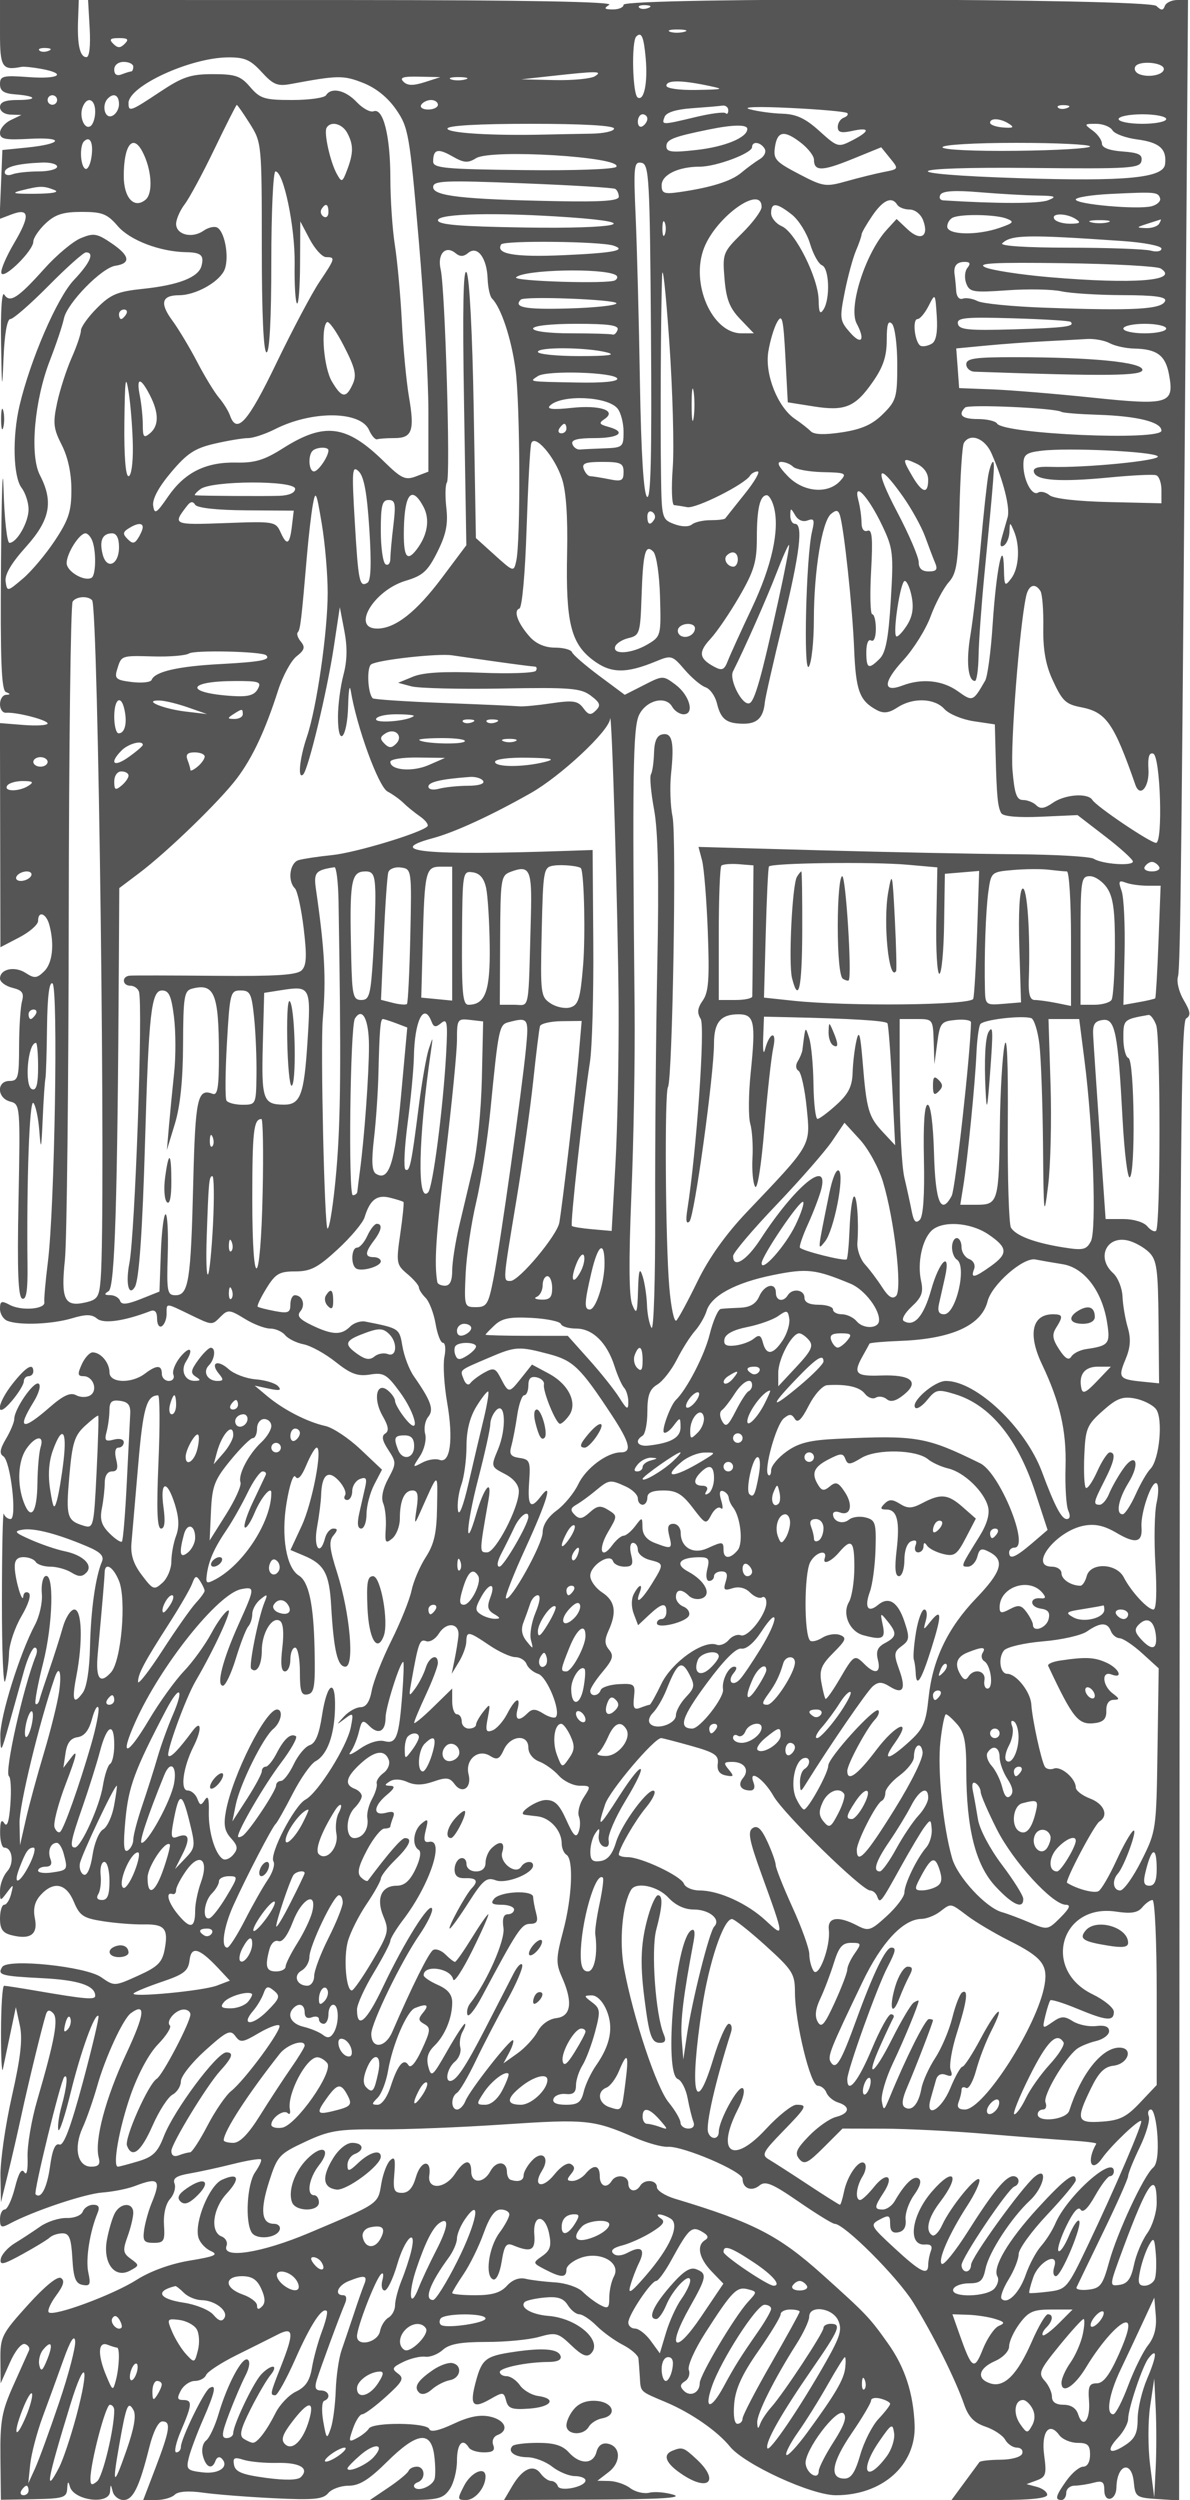 <svg xmlns="http://www.w3.org/2000/svg" version="1.0" width="250" height="525" viewBox="0 0 250 525" preserveAspectRatio="xMidYMid meet">
<g transform="translate(0,525) scale(0.01,-0.01)" fill="#555555" stroke="none">
<path d="M0 51800 c0 -711 46 -784 446 -705 53 11 245 -9 425 -42 549 -103 368 -219 -271 -172 -539 39 -600 24 -600 -148 0 -143 80 -197 320 -215 452 -34 485 -118 47 -118 -260 0 -367 -44 -367 -150 0 -87 95 -153 225 -157 l225 -7 -225 -108 c-124 -60 -225 -180 -225 -268 0 -133 104 -154 625 -125 739 40 694 -107 -56 -183 l-519 -52 -29 -724 -30 -724 251 95 c380 144 395 -25 55 -602 -168 -285 -289 -569 -268 -631 47 -143 671 472 671 661 0 77 116 249 258 383 202 189 367 242 759 242 432 0 536 -41 758 -299 255 -297 885 -537 1433 -547 316 -5 384 -65 325 -288 -62 -239 -480 -403 -1225 -481 -540 -56 -682 -115 -970 -404 -186 -186 -338 -398 -338 -472 0 -73 -89 -335 -198 -580 -108 -246 -244 -668 -302 -938 -91 -426 -78 -543 98 -887 129 -254 202 -591 202 -940 0 -453 -58 -630 -349 -1069 -192 -289 -495 -649 -675 -800 -321 -272 -326 -273 -358 -58 -22 146 118 385 425 726 510 568 585 949 295 1510 -217 419 -115 1573 212 2412 131 338 264 733 293 877 67 322 791 1064 1080 1107 331 49 306 210 -73 468 -312 213 -381 224 -652 112 -167 -69 -510 -356 -762 -637 -556 -621 -729 -734 -846 -549 -51 81 -79 -334 -68 -1013 16 -1000 23 -1042 52 -325 21 515 76 825 144 825 61 0 422 315 803 700 380 385 734 700 785 700 185 0 89 -219 -255 -582 -351 -371 -913 -1670 -1141 -2637 -154 -657 -133 -1492 43 -1725 81 -107 147 -311 147 -453 0 -271 -247 -703 -402 -703 -50 0 -106 506 -123 1125 -18 619 -42 -75 -54 -1542 -16 -2056 8 -2678 104 -2717 100 -40 100 -52 0 -58 -69 -4 -125 -93 -125 -197 0 -104 56 -184 125 -179 221 17 875 -152 875 -225 0 -39 -225 -53 -500 -32 l-501 40 5 -2353 5 -2354 395 206 c218 113 396 269 396 346 0 223 171 162 237 -85 110 -412 65 -806 -112 -976 -151 -145 -203 -150 -386 -31 -232 150 -539 84 -539 -118 0 -71 117 -158 260 -194 210 -52 249 -108 202 -286 -33 -121 -60 -546 -61 -945 -1 -658 -20 -725 -201 -725 -276 0 -265 -360 14 -433 210 -55 213 -81 175 -2077 -29 -1496 -8 -2032 79 -2062 85 -29 116 169 110 691 -21 1765 41 3502 123 3419 48 -48 104 -313 125 -588 33 -429 43 -394 71 250 18 413 44 795 57 850 12 55 28 541 34 1081 8 643 47 959 115 917 122 -75 46 -4713 -97 -5849 -51 -407 -84 -787 -74 -844 26 -149 -482 -189 -727 -58 -174 93 -205 81 -205 -83 0 -106 71 -220 158 -253 254 -98 937 -70 1352 54 295 88 417 87 529 -6 137 -114 569 -53 1117 157 98 38 144 -14 144 -161 0 -119 45 -189 100 -155 55 34 100 149 100 256 0 237 -27 237 476 -6 497 -240 471 -238 667 -42 144 143 188 139 494 -50 185 -115 427 -208 538 -208 110 0 252 -62 315 -138 63 -76 238 -163 390 -193 151 -30 454 -197 672 -371 317 -252 463 -305 719 -264 287 47 355 7 625 -361 354 -480 449 -985 104 -546 -110 140 -200 298 -200 352 0 53 -67 152 -149 220 -240 199 -319 -174 -114 -532 125 -217 140 -319 57 -371 -83 -51 -65 -147 63 -343 171 -261 171 -285 -2 -607 -113 -209 -152 -403 -104 -516 42 -99 66 -335 53 -525 -20 -306 -4 -330 137 -213 87 73 159 258 159 412 0 384 94 596 265 596 110 0 131 -89 88 -375 -51 -338 -45 -350 56 -125 414 927 384 915 373 150 -8 -545 -61 -777 -237 -1050 -124 -192 -259 -507 -299 -700 -40 -192 -230 -665 -422 -1050 -192 -385 -378 -857 -414 -1050 -43 -237 -119 -350 -234 -351 -94 -1 -251 -88 -349 -195 -171 -186 -170 -188 15 -49 181 137 188 128 127 -181 -80 -402 -690 -1375 -950 -1514 -236 -126 -767 -1151 -674 -1301 37 -61 -17 -234 -120 -385 -103 -151 -320 -533 -481 -849 -162 -316 -328 -575 -369 -575 -140 0 -76 435 131 893 269 595 813 1643 887 1707 31 28 192 313 357 634 165 321 381 628 480 681 244 132 394 539 408 1110 17 651 -167 547 -274 -155 -60 -393 -137 -580 -257 -618 -94 -30 -246 -211 -337 -403 -92 -192 -212 -349 -268 -349 -56 0 -102 -43 -102 -95 0 -116 -574 -977 -705 -1058 -52 -32 -95 -38 -95 -12 0 135 554 1083 897 1537 217 287 361 542 319 568 -111 69 -248 -54 -408 -365 -78 -151 -179 -275 -225 -275 -46 0 -83 -43 -83 -97 0 -53 -139 -311 -309 -575 l-309 -478 71 350 c89 433 575 1416 789 1593 165 138 216 407 77 407 -239 0 -930 -1372 -1072 -2129 -54 -292 -31 -423 105 -573 143 -158 152 -222 50 -345 -68 -83 -167 -124 -219 -92 -165 102 -306 574 -296 989 7 283 -17 357 -83 253 -80 -126 -103 -123 -159 25 -37 95 -128 172 -203 172 -161 0 -96 485 122 920 183 363 170 584 -19 330 -298 -401 -460 -568 -506 -522 -59 59 360 1210 572 1572 388 664 780 1514 683 1481 -65 -21 -224 -237 -353 -478 -129 -241 -388 -599 -575 -796 -188 -196 -521 -659 -740 -1029 -460 -773 -622 -797 -284 -42 529 1184 1737 2698 2227 2792 292 56 290 31 -57 -739 -333 -740 -474 -1289 -329 -1289 54 0 177 259 273 575 97 316 213 618 260 670 46 52 84 170 84 263 0 92 76 229 169 305 150 122 160 115 87 -63 -131 -324 -334 -1339 -279 -1394 113 -113 223 75 223 381 0 371 216 727 380 625 70 -43 88 -250 51 -565 -40 -340 -23 -497 55 -497 63 0 114 113 114 250 0 138 45 250 100 250 55 0 100 -228 100 -507 0 -418 29 -502 164 -475 141 27 162 169 144 967 -20 929 -122 1400 -329 1528 -263 162 -376 819 -260 1518 64 390 145 628 188 558 50 -81 129 3 229 244 85 202 182 367 216 367 132 0 -91 -1165 -315 -1645 l-235 -505 281 -118 c430 -180 536 -375 574 -1055 54 -935 133 -1277 298 -1277 198 0 99 1118 -174 1978 -160 500 -176 658 -78 775 95 115 95 147 0 147 -67 0 -145 -90 -174 -200 -104 -396 -247 -205 -169 225 43 234 82 538 86 675 13 433 147 545 370 306 107 -115 167 -253 133 -307 -33 -55 -13 -99 45 -99 58 0 106 85 106 189 0 104 73 218 162 252 127 49 151 13 111 -165 -29 -124 -85 -372 -125 -551 -49 -217 -36 -325 40 -325 61 0 112 137 112 305 0 168 73 446 162 619 l163 313 -452 427 c-248 235 -580 455 -737 490 -375 82 -878 340 -1216 622 l-270 226 300 -64 c225 -48 273 -35 192 52 -59 64 -271 129 -472 144 -200 16 -455 112 -567 214 -233 210 -396 135 -205 -96 104 -125 99 -152 -30 -152 -211 0 -316 192 -179 329 126 126 150 373 36 368 -41 -2 -160 -119 -263 -261 -155 -213 -164 -273 -50 -346 111 -70 106 -87 -26 -88 -203 -2 -298 217 -178 407 169 268 85 340 -116 100 -110 -133 -178 -302 -150 -375 29 -74 -14 -134 -95 -134 -81 0 -147 68 -147 150 0 189 -109 190 -356 3 -284 -215 -744 -198 -744 27 0 203 -183 420 -354 420 -63 0 -165 -112 -228 -250 -94 -207 -87 -250 37 -250 204 0 308 -299 140 -403 -74 -46 -208 -44 -297 4 -120 64 -268 -4 -556 -255 -574 -501 -693 -463 -339 109 115 186 162 355 109 388 -101 62 -512 -532 -512 -739 0 -68 -78 -256 -174 -418 -127 -215 -143 -314 -58 -366 154 -95 296 -1320 153 -1320 -57 0 -121 50 -142 112 -20 62 -38 -759 -39 -1825 -1 -1065 30 -1824 69 -1687 39 138 76 404 81 591 6 188 123 534 261 769 151 259 210 452 150 490 -56 34 -105 3 -111 -69 -14 -185 -168 323 -180 594 -7 159 47 225 184 225 107 0 222 -45 256 -100 34 -55 172 -100 307 -100 135 0 334 -55 442 -122 149 -93 224 -95 312 -7 157 157 -63 374 -461 455 -165 34 -480 141 -700 238 -345 152 -369 181 -173 213 241 40 731 -88 1352 -351 280 -118 362 -202 313 -318 -137 -324 -234 -1021 -251 -1784 -10 -481 -69 -859 -153 -973 -195 -267 -233 -166 -134 349 139 720 119 1400 -42 1400 -76 0 -185 -169 -243 -375 -58 -206 -183 -600 -278 -875 -95 -275 -190 -563 -210 -639 -19 -77 -57 -118 -83 -92 -26 25 45 411 158 857 208 824 235 1919 44 1824 -55 -27 -87 -195 -71 -372 16 -177 -49 -470 -145 -650 -320 -602 -733 -1923 -727 -2328 5 -380 14 -368 187 250 100 358 241 864 314 1125 74 261 174 475 223 475 50 0 59 -79 21 -175 -266 -666 -665 -2452 -564 -2525 38 -27 52 -292 30 -589 -26 -360 -68 -492 -127 -400 -61 97 -88 40 -89 -186 -1 -179 38 -325 87 -325 172 0 214 -331 63 -497 -83 -93 -152 -275 -152 -405 0 -229 4 -230 145 -42 140 187 143 186 88 -31 -31 -124 -96 -225 -145 -225 -48 0 -88 -130 -88 -289 0 -223 56 -303 242 -350 396 -100 558 16 491 351 -41 205 -5 353 119 491 273 301 537 248 699 -140 123 -295 199 -345 620 -410 263 -41 646 -70 850 -66 439 9 520 -88 438 -526 -52 -273 -144 -364 -559 -551 -495 -224 -499 -224 -774 -32 -325 228 -1967 398 -2080 215 -105 -169 -28 -190 842 -235 761 -38 1112 -155 1112 -370 0 -89 -201 -72 -1250 108 -330 57 -629 103 -664 103 -35 1 -64 -438 -65 -974 -1 -536 17 -885 40 -775 22 110 93 448 157 750 l115 550 83 -382 c62 -284 20 -664 -166 -1488 -138 -609 -245 -1360 -240 -1668 l10 -562 147 600 c81 330 210 893 287 1250 137 636 423 1810 509 2092 31 100 75 110 151 34 119 -119 39 -557 -331 -1826 -121 -412 -213 -953 -204 -1200 9 -273 -18 -398 -68 -317 -57 91 -120 -13 -198 -325 -64 -252 -160 -458 -214 -458 -55 0 -99 -92 -99 -204 0 -175 29 -188 210 -90 490 262 1569 624 1940 651 220 16 527 77 682 136 503 192 557 136 352 -361 -64 -155 -134 -406 -156 -557 -33 -235 -4 -275 201 -275 215 0 238 39 216 375 -15 225 36 444 127 546 84 94 126 239 95 322 -43 111 38 166 313 213 203 35 616 125 916 200 300 75 563 118 585 96 22 -21 -33 -142 -121 -268 -170 -243 -216 -1041 -72 -1268 102 -160 529 -117 588 59 22 69 -32 125 -121 125 -262 0 -295 281 -102 885 173 540 210 581 755 836 504 236 691 268 1558 262 541 -4 1728 43 2637 105 1710 114 1870 98 2727 -276 264 -115 579 -203 700 -195 320 19 1570 -515 1570 -672 0 -203 191 -277 357 -139 122 101 268 40 822 -342 371 -255 710 -464 754 -464 204 0 1316 -1112 1651 -1650 415 -668 889 -1617 1073 -2150 89 -256 208 -379 444 -459 178 -60 365 -184 416 -275 51 -91 162 -166 246 -166 85 0 135 -56 112 -125 -25 -72 -217 -127 -454 -129 -226 -2 -427 -24 -445 -50 -19 -25 -158 -215 -310 -421 l-276 -375 1005 0 c661 0 1005 37 1005 109 0 61 -98 135 -218 167 l-217 57 216 80 c191 70 209 131 156 520 -67 491 101 723 314 432 67 -91 240 -165 385 -165 215 0 264 -46 264 -250 0 -150 -57 -250 -143 -250 -79 0 -236 -131 -350 -290 -231 -325 -253 -410 -107 -410 55 0 100 68 100 150 0 83 79 151 175 151 96 1 276 29 400 62 183 49 225 20 225 -160 0 -272 248 -217 254 56 9 490 319 588 365 116 30 -310 52 -326 491 -355 l461 -30 9 15521 c7 12618 32 15535 138 15600 104 64 93 143 -50 386 -100 168 -154 390 -121 494 53 168 81 2730 186 16984 l25 3525 -220 0 c-122 0 -242 -56 -267 -125 -37 -100 -72 -100 -178 0 -170 160 -11193 185 -11193 25 0 -55 -101 -99 -225 -98 -182 1 -196 20 -75 98 98 63 -1780 98 -5400 99 l-5550 1 34 -600 c20 -364 -6 -600 -68 -600 -137 0 -195 258 -176 775 l15 425 -827 0 -828 0 0 -700z m13619 532 c-72 -29 -159 -26 -192 8 -33 33 26 56 131 52 117 -5 141 -28 61 -60z m754 -501 c-97 -26 -232 -24 -300 3 -68 28 12 49 177 47 165 -3 220 -25 123 -50z m-808 -552 c46 -514 -34 -910 -168 -827 -108 67 -135 1177 -30 1281 109 109 157 -1 198 -454z m-10945 301 c-93 -93 -147 -93 -240 0 -93 93 -67 120 120 120 187 0 213 -27 120 -120z m-1601 -148 c-72 -29 -159 -26 -192 8 -33 33 26 56 131 52 117 -5 141 -28 61 -60z m4478 -445 c245 -268 333 -303 619 -250 982 183 1097 185 1510 23 274 -108 520 -306 696 -561 259 -374 283 -512 475 -2741 112 -1291 203 -2914 203 -3605 l0 -1258 -258 -98 c-227 -86 -306 -50 -675 311 -790 774 -1248 833 -2129 274 -383 -243 -588 -305 -974 -296 -640 14 -1081 -205 -1431 -711 -248 -361 -287 -384 -315 -194 -20 139 114 390 377 701 335 398 498 505 914 601 278 64 595 117 703 117 108 0 363 85 567 188 779 395 1798 384 1975 -20 53 -120 130 -207 171 -193 41 14 205 25 364 25 371 0 425 157 302 871 -54 319 -122 1029 -149 1579 -28 550 -94 1270 -146 1600 -52 330 -95 965 -95 1410 -1 888 -150 1481 -352 1403 -70 -27 -230 61 -356 194 -236 251 -535 318 -643 143 -34 -55 -354 -100 -711 -100 -582 0 -673 28 -882 271 -201 235 -309 272 -784 272 -469 0 -635 -56 -1111 -372 -623 -414 -662 -428 -662 -236 0 356 1288 950 2081 960 358 4 478 -48 716 -308z m-2697 113 c0 -55 -19 -100 -42 -100 -23 0 -113 -27 -200 -61 -104 -40 -158 -5 -158 100 0 94 83 161 200 161 110 0 200 -45 200 -100z m21650 -49 c0 -121 -309 -188 -512 -110 -83 32 -121 105 -85 164 81 130 597 84 597 -54z m-11950 -151 c-82 -53 -465 -90 -850 -82 l-700 16 600 66 c996 110 1121 110 950 0z m-3579 -126 c-241 -77 -361 -74 -445 10 -88 88 -8 114 329 106 l445 -10 -329 -106z m852 57 c-97 -26 -232 -24 -300 3 -68 28 12 49 177 47 165 -3 220 -25 123 -50z m5077 -125 c382 -79 372 -84 -225 -95 -358 -6 -625 32 -625 89 0 118 297 120 850 6z m-13650 -306 c0 -55 -45 -100 -100 -100 -55 0 -100 45 -100 100 0 55 45 100 100 100 55 0 100 -45 100 -100z m1300 -89 c0 -104 -67 -216 -150 -247 -153 -59 -219 234 -83 369 124 125 233 68 233 -122z m-500 -155 c0 -134 -45 -272 -101 -306 -126 -79 -240 200 -163 400 91 237 264 175 264 -94z m7200 144 c0 -55 -93 -100 -206 -100 -113 0 -178 45 -144 100 34 55 127 100 206 100 79 0 144 -45 144 -100z m-3951 -398 c248 -394 251 -421 251 -2600 0 -1401 36 -2202 100 -2202 63 0 100 700 100 1900 0 1045 39 1900 87 1900 171 0 414 -1171 403 -1939 -7 -425 15 -800 49 -833 34 -34 63 340 65 830 l5 892 198 -375 c109 -206 264 -375 345 -375 199 0 192 -24 -141 -520 -159 -236 -566 -1004 -904 -1705 -599 -1244 -832 -1506 -975 -1100 -34 96 -139 265 -233 375 -94 110 -300 448 -457 750 -158 303 -393 694 -523 871 -267 362 -222 529 142 529 334 0 808 255 943 507 120 225 35 802 -135 911 -59 37 -191 8 -294 -64 -240 -168 -575 -84 -575 144 0 96 81 282 181 414 100 131 381 653 625 1160 244 507 455 923 468 925 13 2 137 -176 275 -395z m10051 281 c0 -64 -25 -91 -56 -60 -31 31 -312 -5 -625 -80 -719 -172 -724 -172 -657 2 36 94 239 158 572 182 284 20 572 44 641 55 69 10 125 -34 125 -99z m2500 -58 c28 -29 -6 -72 -75 -97 -69 -25 -125 -112 -125 -194 0 -114 71 -134 300 -84 383 84 384 -2 2 -199 -291 -150 -308 -145 -687 197 -294 266 -484 355 -777 364 -213 6 -523 49 -688 94 -176 49 175 60 850 27 633 -30 1173 -79 1200 -108z m4619 107 c-72 -29 -159 -26 -192 8 -33 33 26 56 131 52 117 -5 141 -28 61 -60z m-8819 -226 c0 -52 -45 -122 -100 -156 -55 -34 -100 8 -100 94 0 86 45 156 100 156 55 0 100 -42 100 -94z m10900 -6 c0 -55 -225 -100 -500 -100 -275 0 -500 45 -500 100 0 55 225 100 500 100 275 0 500 -45 500 -100z m-3300 -101 c115 -74 86 -92 -125 -76 -151 11 -275 56 -275 99 0 107 219 95 400 -23z m-13904 -192 c132 -246 131 -423 -3 -775 -100 -263 -114 -269 -214 -90 -142 253 -280 876 -217 977 90 146 329 84 434 -112z m5604 93 c0 -55 -214 -103 -475 -107 -261 -4 -700 -13 -975 -19 -1115 -26 -2050 31 -2050 126 0 63 650 100 1750 100 1100 0 1750 -37 1750 -100z m2800 -8 c0 -181 -472 -376 -1075 -442 -517 -58 -625 -44 -625 79 0 142 145 199 890 351 511 105 810 109 810 12z m7670 -27 c44 -75 278 -161 519 -193 470 -61 628 -201 587 -522 -37 -288 -824 -363 -3076 -291 -2675 86 -2489 242 255 214 2083 -21 2295 -8 2325 146 26 134 -57 175 -399 200 -276 20 -431 79 -431 164 0 73 -87 197 -194 275 -186 136 -183 142 70 142 145 0 300 -61 344 -135z m-6533 -272 c144 -114 263 -269 263 -344 0 -249 168 -248 794 6 l619 252 185 -229 c186 -228 186 -228 -131 -290 -174 -34 -526 -121 -781 -193 -442 -124 -490 -117 -1006 153 -489 256 -537 310 -499 567 50 338 198 359 556 78z m-14915 -288 c-24 -166 -84 -278 -133 -248 -102 63 -120 478 -25 574 127 126 202 -28 158 -326z m1066 118 c199 -373 234 -880 70 -1017 -240 -199 -458 38 -458 498 0 644 187 894 388 519z m13074 58 c42 -68 -2 -164 -103 -225 -97 -58 -269 -185 -383 -281 -212 -180 -637 -313 -1301 -409 -324 -46 -375 -27 -375 143 0 221 350 391 804 391 343 0 1096 282 1096 411 0 129 176 109 262 -30z m6838 44 c0 -41 -698 -83 -1550 -92 -893 -10 -1550 22 -1550 75 0 52 670 92 1550 92 853 0 1550 -34 1550 -75z m-12899 -247 c316 196 3076 28 2948 -180 -32 -52 -880 -83 -1953 -70 -1653 19 -1896 42 -1896 180 0 258 98 284 405 108 242 -138 325 -145 496 -38z m-8801 -178 c0 -55 -176 -100 -392 -100 -215 0 -463 -27 -550 -61 -87 -33 -158 -14 -158 43 0 113 266 183 775 204 179 8 325 -31 325 -86z m12476 -3498 c19 -2583 -3 -3515 -84 -3434 -71 71 -123 912 -148 2396 -20 1257 -61 2818 -89 3468 -48 1084 -37 1179 122 1149 160 -31 175 -306 199 -3579z m-751 3031 c41 -25 75 -98 75 -164 0 -87 -352 -112 -1325 -93 -1962 38 -2575 108 -2575 294 0 136 221 146 1875 81 1031 -40 1909 -93 1950 -118z m-11784 -22 c119 -47 -30 -77 -400 -80 -456 -4 -523 12 -291 70 392 98 463 99 691 10z m20649 -117 c384 -6 422 -22 230 -99 -185 -74 -1048 -75 -2201 -3 -72 4 -99 59 -61 121 48 78 306 94 821 50 413 -34 958 -66 1211 -69z m2581 -56 c20 -62 -59 -138 -177 -169 -290 -75 -1594 40 -1594 141 0 45 326 97 725 117 954 46 1002 42 1046 -89z m-8371 -184 c0 -81 -185 -330 -412 -554 -401 -397 -411 -423 -367 -956 36 -430 107 -613 331 -846 l285 -298 -261 0 c-619 0 -1078 1055 -782 1800 261 658 1206 1327 1206 854z m2850 46 c34 -55 151 -100 259 -100 113 0 235 -97 284 -225 130 -340 -51 -449 -324 -193 l-233 219 -206 -225 c-447 -489 -814 -1633 -632 -1972 184 -344 101 -460 -136 -191 -220 250 -226 294 -116 850 64 323 170 714 235 869 66 154 119 309 119 343 0 35 101 211 225 393 227 334 412 415 525 232z m-11950 -156 c0 -86 -46 -128 -102 -93 -56 35 -75 105 -44 156 86 139 146 113 146 -63z m9734 -49 c144 -113 316 -388 383 -611 66 -223 180 -427 252 -455 153 -59 175 -707 31 -929 -73 -113 -98 -63 -102 200 -6 459 -487 1423 -773 1549 -124 54 -225 178 -225 275 0 230 114 222 434 -29z m-4649 -60 c1572 -112 1001 -242 -934 -213 -1398 21 -1850 59 -1850 153 -1 142 1245 169 2784 60z m9160 -25 c170 -67 152 -91 -140 -193 -478 -167 -1105 -153 -1105 25 0 78 56 164 125 192 191 77 901 61 1120 -24z m1455 -10 c117 -76 91 -97 -119 -98 -148 -1 -297 43 -331 98 -79 128 252 128 450 0z m-8634 -325 c-28 -69 -50 -12 -50 125 0 138 22 194 50 125 28 -69 28 -181 0 -250z m9309 256 c-96 -25 -254 -25 -350 0 -96 25 -17 46 175 46 193 0 271 -21 175 -46z m1075 -31 c-34 -55 -160 -96 -281 -90 -204 9 -202 15 31 90 138 44 264 85 281 90 17 6 3 -35 -31 -90z m-775 -361 c461 -32 825 -102 825 -160 0 -57 -99 -76 -225 -42 -124 33 -898 61 -1720 62 -893 0 -1457 37 -1400 91 190 181 517 187 2520 49z m-10686 -97 c294 -98 -5 -155 -1053 -201 -1028 -45 -1431 25 -1307 226 54 87 2087 65 2360 -25z m-3052 -153 c192 160 392 -105 407 -539 7 -187 48 -376 93 -420 189 -188 403 -829 492 -1480 99 -719 111 -3616 16 -4033 -52 -231 -57 -229 -450 125 l-397 359 -46 2703 c-27 1588 -89 2774 -149 2875 -71 119 -88 -733 -54 -2779 l48 -2950 -515 -687 c-539 -718 -978 -1062 -1357 -1063 -553 -1 -74 804 598 1004 361 108 464 202 666 606 183 367 227 583 188 927 -28 247 -22 486 12 531 79 101 -38 4072 -131 4473 -76 326 101 518 314 341 91 -76 168 -74 265 7z m4296 -4514 c-32 -426 -19 -778 29 -783 48 -4 173 -23 277 -43 183 -34 1204 478 1317 661 31 49 104 90 162 90 58 0 -65 -214 -275 -475 -209 -261 -392 -492 -407 -512 -15 -21 -153 -37 -307 -37 -153 1 -330 -39 -392 -89 -68 -55 -216 -52 -375 8 -255 97 -262 124 -275 1028 -16 1096 -4 3399 22 4177 10 303 77 -305 150 -1350 73 -1045 106 -2249 74 -2675z m6191 4200 c-56 -69 -67 -215 -25 -326 70 -184 140 -196 864 -145 433 31 945 21 1137 -22 193 -42 770 -78 1283 -80 668 -1 923 -35 895 -119 -60 -180 -641 -213 -2543 -144 -669 24 -1299 86 -1400 139 -102 52 -241 75 -310 50 -72 -26 -130 43 -137 164 -7 114 -22 264 -32 333 -29 188 38 275 212 275 112 0 128 -35 56 -125z m4060 -13 c407 -259 -558 -334 -2334 -183 -605 52 -1212 145 -1350 207 -194 88 174 107 1650 87 1045 -14 1960 -64 2034 -111z m-11448 -138 c47 -27 40 -77 -15 -111 -129 -81 -2161 -19 -2079 63 164 163 1823 201 2094 48z m14 -593 c0 -45 -461 -94 -1025 -109 -893 -25 -1146 23 -984 186 78 78 2009 3 2009 -77z m6631 -845 c-72 -45 -176 -69 -231 -52 -127 40 -194 566 -73 566 50 0 154 124 231 275 140 275 140 275 172 -215 21 -326 -12 -519 -99 -574z m-16931 614 c-34 -55 -82 -100 -106 -100 -24 0 -44 45 -44 100 0 55 48 100 106 100 58 0 78 -45 44 -100z m14439 -1934 c666 -106 879 -17 1253 523 213 307 287 530 287 868 0 332 29 425 110 344 61 -61 111 -444 111 -854 0 -692 -20 -763 -300 -1041 -223 -221 -443 -320 -856 -384 -372 -57 -591 -50 -661 21 -59 59 -206 175 -329 257 -364 246 -640 937 -563 1415 36 226 120 506 187 623 104 181 129 73 172 -737 l50 -950 539 -85z m5403 1775 c98 -97 -106 -124 -1190 -157 -959 -28 -1153 -9 -1178 116 -25 128 143 145 1148 116 648 -19 1197 -52 1220 -75z m-15082 -1308 c-139 -306 -231 -294 -438 57 -168 285 -238 1111 -105 1244 37 37 198 -188 358 -501 239 -465 272 -610 185 -800z m5565 1142 c-23 -69 -72 -114 -108 -100 -37 14 -427 25 -867 25 -467 0 -800 42 -800 100 0 59 369 100 908 100 683 0 898 -31 867 -125z m11525 25 c0 -55 -202 -100 -450 -100 -247 0 -450 45 -450 100 0 55 203 100 450 100 248 0 450 -45 450 -100z m-1187 -307 c110 -59 343 -110 518 -113 474 -10 653 -142 727 -540 117 -623 5 -658 -1609 -490 -770 80 -1714 158 -2099 173 l-700 27 -30 416 -31 417 631 60 c346 33 900 73 1230 90 330 16 727 38 882 48 154 10 371 -29 481 -88z m-10563 -194 c207 -53 29 -77 -575 -77 -481 0 -875 40 -875 89 0 106 1023 98 1450 -12z m-9959 -1974 c5 -356 -34 -625 -91 -625 -62 0 -95 433 -87 1125 11 930 27 1038 92 625 42 -275 81 -781 86 -1125z m10176 1425 c21 -62 -296 -94 -842 -83 -1053 20 -1010 13 -825 135 191 126 1623 81 1667 -52z m-9820 -345 c194 -374 194 -646 3 -805 -128 -106 -150 -80 -150 175 0 165 -28 441 -62 613 -79 393 11 400 209 17z m11425 -480 c-23 -151 -42 -27 -42 275 0 303 19 426 42 275 23 -151 23 -399 0 -550z m-1597 194 c69 -86 125 -306 125 -488 0 -317 -17 -332 -400 -346 -220 -8 -452 -19 -517 -25 -64 -5 -135 46 -158 115 -30 89 104 125 467 125 524 0 679 130 283 238 -188 52 -200 78 -75 162 268 178 -96 300 -700 234 -377 -41 -518 -27 -450 44 236 243 1217 203 1425 -59z m9324 -68 c35 -22 375 -49 757 -61 838 -26 1344 -152 1344 -334 0 -217 -3316 -73 -3454 150 -32 52 -213 94 -402 94 -332 0 -426 84 -269 242 71 72 1893 -10 2024 -91z m-10399 -351 c0 -55 -48 -100 -106 -100 -58 0 -78 45 -44 100 34 55 82 100 106 100 24 0 44 -45 44 -100z m-95 -1050 c88 -263 125 -799 109 -1570 -30 -1442 77 -1887 538 -2238 375 -286 693 -293 1330 -30 321 133 342 127 600 -174 148 -172 345 -339 440 -371 95 -32 203 -184 240 -338 82 -335 200 -425 557 -427 288 -2 418 127 449 448 11 110 180 853 375 1650 360 1474 437 2100 257 2100 -55 0 -99 79 -97 175 3 164 9 164 103 4 60 -103 163 -146 261 -108 136 51 151 13 93 -230 -125 -524 -185 -3007 -68 -2841 58 83 106 529 106 992 2 1020 171 2058 360 2215 107 89 150 84 185 -21 86 -258 266 -1937 301 -2813 36 -883 112 -1089 479 -1286 140 -74 254 -60 430 56 325 213 779 198 988 -33 94 -104 371 -219 615 -256 l444 -66 16 -619 c22 -887 45 -1125 120 -1247 42 -67 357 -95 834 -73 l767 34 581 -447 c320 -246 582 -484 582 -528 0 -100 -646 -55 -821 58 -71 46 -804 89 -1629 95 -825 6 -2665 43 -4088 82 l-2588 72 75 -283 c41 -155 96 -832 121 -1504 37 -983 17 -1263 -105 -1437 -113 -161 -124 -259 -45 -387 97 -154 -87 -2775 -280 -4004 -37 -234 -22 -317 45 -250 104 104 515 3082 515 3736 0 444 142 614 513 614 337 0 368 -151 256 -1245 -44 -437 -48 -909 -8 -1050 41 -140 62 -467 47 -725 -14 -259 11 -529 56 -600 48 -75 129 437 194 1220 62 743 146 1508 188 1700 80 372 -81 327 -178 -50 -29 -110 -44 2 -35 250 l17 450 500 -11 c1353 -30 2059 -73 2093 -128 21 -34 66 -623 100 -1311 l63 -1250 -259 277 c-301 323 -342 463 -424 1473 -48 586 -77 684 -130 450 -38 -165 -75 -469 -81 -676 -9 -289 -88 -446 -337 -672 -179 -163 -359 -297 -400 -299 -41 -2 -79 323 -85 722 -5 399 -46 838 -90 975 -84 261 -78 270 -143 -250 -7 -55 -51 -161 -97 -236 -50 -80 -44 -163 15 -200 56 -35 133 -384 172 -776 80 -810 116 -748 -1260 -2194 -439 -462 -796 -963 -1032 -1449 -199 -408 -399 -779 -445 -825 -46 -46 -113 269 -149 698 -81 953 -102 4085 -28 4204 95 155 182 5269 96 5678 -46 220 -60 626 -31 903 70 659 24 866 -181 826 -117 -22 -170 -141 -177 -391 -6 -198 -35 -400 -65 -449 -30 -49 0 -381 66 -739 84 -453 105 -1439 68 -3250 -29 -1430 -49 -3762 -45 -5183 4 -1433 -30 -2523 -77 -2450 -46 73 -89 291 -95 483 -7 193 -48 463 -92 600 -63 196 -84 131 -96 -300 -15 -482 -30 -519 -121 -300 -70 169 -76 915 -19 2300 48 1127 78 2883 68 3900 -49 4920 -34 5918 93 6184 148 311 561 415 696 175 49 -87 157 -159 241 -159 237 0 126 402 -173 624 -259 193 -264 193 -663 -11 l-401 -204 -538 400 c-295 220 -552 443 -570 495 -19 53 -180 96 -358 96 -209 0 -396 80 -527 225 -251 280 -353 551 -221 595 57 19 121 727 152 1682 30 906 73 1710 97 1785 67 214 488 -266 645 -737z m9027 525 c248 -568 392 -1140 337 -1336 -29 -104 -84 -296 -122 -427 -47 -161 -33 -215 42 -169 61 38 114 167 118 288 7 211 10 212 93 19 134 -311 109 -780 -53 -994 -138 -182 -148 -169 -156 200 -15 702 -162 -24 -237 -1167 -36 -564 -107 -1096 -157 -1182 -256 -444 -262 -446 -577 -221 -322 229 -752 273 -1160 118 -418 -159 -411 68 16 531 216 235 475 649 575 921 100 272 271 593 379 715 170 191 201 395 227 1524 17 717 58 1349 93 1404 133 216 442 97 582 -224z m-13932 68 c0 -130 -214 -443 -304 -443 -109 0 -131 331 -29 433 81 81 333 89 333 10z m17421 -124 c89 -89 -1523 -248 -2256 -223 -274 9 -373 -24 -342 -116 57 -174 547 -206 1591 -106 475 46 914 67 975 46 61 -20 111 -161 111 -313 l0 -276 -1104 26 c-662 15 -1161 72 -1246 143 -78 64 -186 90 -241 56 -128 -80 -309 260 -309 581 0 215 54 258 375 297 563 69 2346 -15 2446 -115z m-4822 -494 c1 -307 -122 -282 -327 65 -226 383 -218 413 77 276 157 -73 250 -199 250 -341z m-6399 163 c0 -185 -41 -205 -312 -150 -172 34 -348 62 -390 62 -42 0 -103 68 -134 150 -46 120 33 150 389 150 389 0 447 -28 447 -212z m3561 111 c56 -56 337 -107 624 -114 486 -10 511 -23 368 -182 -260 -287 -780 -240 -1106 101 -194 201 -237 296 -136 296 82 0 195 -46 250 -101z m-8902 -1310 c46 -715 34 -1082 -38 -1126 -169 -104 -193 12 -268 1287 -64 1081 -55 1185 84 1050 110 -107 174 -456 222 -1211z m11213 680 c181 -257 390 -636 465 -843 75 -207 169 -455 210 -551 57 -135 26 -175 -136 -175 -143 0 -211 63 -211 196 0 107 -205 585 -456 1060 -485 920 -417 1087 128 313z m-12772 166 c0 -83 -124 -139 -325 -147 -315 -11 -1674 -2 -1775 11 -27 4 22 63 111 130 237 181 1989 186 1989 6z m684 -2185 c-1 -827 -231 -2419 -438 -3027 -153 -449 -197 -907 -76 -786 109 109 500 1736 642 2672 l127 841 95 -497 c66 -343 60 -630 -19 -926 -63 -237 -115 -634 -115 -884 0 -668 197 -448 214 238 7 313 31 457 54 319 122 -757 582 -2020 773 -2122 112 -60 264 -169 337 -242 72 -72 228 -199 346 -281 118 -83 187 -177 155 -209 -139 -139 -1504 -551 -1994 -602 -294 -30 -614 -78 -710 -106 -188 -55 -239 -434 -80 -593 53 -53 136 -432 185 -843 69 -579 60 -777 -42 -878 -99 -100 -541 -128 -1810 -116 -923 8 -1734 10 -1803 3 -172 -15 -159 -211 14 -211 77 0 158 -56 180 -125 88 -274 -82 -5086 -201 -5702 -82 -421 -15 -712 115 -500 89 145 161 1179 215 3077 77 2677 131 3150 356 3150 145 0 196 -111 251 -556 38 -306 40 -834 3 -1175 -36 -340 -85 -844 -109 -1119 l-43 -500 168 550 c113 370 169 916 172 1670 4 1003 23 1125 189 1168 468 123 562 -105 564 -1374 1 -700 -27 -875 -133 -834 -317 122 -363 -92 -407 -1886 -49 -2042 -97 -2344 -371 -2344 -174 0 -188 72 -164 850 14 468 -6 850 -45 850 -39 0 -84 -365 -100 -811 l-29 -812 -394 -157 c-290 -115 -404 -125 -433 -38 -22 65 -115 119 -206 120 -129 1 -137 20 -34 85 130 83 186 1886 214 6913 l9 1550 422 318 c593 448 1686 1507 2046 1982 331 438 596 1003 868 1850 97 303 272 625 387 716 169 132 187 194 92 309 -66 79 -95 168 -65 197 53 53 76 246 194 1628 33 385 88 858 122 1050 57 316 75 276 188 -400 69 -412 124 -1065 124 -1450z m11646 1421 c233 -488 244 -588 184 -1578 -48 -794 -106 -1099 -232 -1225 -235 -235 -282 -212 -282 138 0 178 42 280 100 244 58 -36 100 66 100 244 0 168 -34 306 -75 306 -41 0 -52 405 -25 901 39 696 22 891 -75 853 -77 -29 -126 38 -126 174 -1 122 -31 335 -68 472 -109 415 209 78 499 -529z m-9634 387 c141 -264 87 -598 -146 -901 -206 -268 -278 -148 -265 446 17 740 169 907 411 455z m7365 -16 c119 -474 -46 -1223 -466 -2112 -229 -484 -456 -983 -505 -1109 -73 -190 -121 -211 -283 -124 -323 172 -342 306 -82 586 137 147 411 551 611 897 306 529 364 725 364 1217 0 621 65 903 209 903 48 0 116 -116 152 -258z m-11092 -59 l1002 -7 -36 -305 c-47 -406 -106 -445 -237 -157 -107 236 -130 240 -1167 201 -1101 -40 -1110 -36 -799 365 70 91 121 97 168 20 42 -67 458 -113 1069 -117z m3096 -308 c-35 -289 -64 -606 -64 -706 -1 -99 -46 -153 -101 -119 -55 34 -100 352 -100 706 0 530 29 644 164 644 139 0 154 -80 101 -525z m5481 118 c-86 -139 -146 -113 -146 63 0 86 46 128 102 93 56 -35 75 -105 44 -156z m-10748 -168 c0 -41 -43 -142 -95 -224 -77 -122 -119 -125 -223 -21 -104 104 -101 146 21 223 181 114 300 123 297 22z m-1059 -283 c85 -222 76 -721 -14 -774 -150 -89 -525 130 -525 307 0 203 267 625 395 625 46 0 111 -71 144 -158z m561 -131 c0 -375 -259 -487 -344 -150 -72 288 -4 439 200 439 92 0 144 -104 144 -289z m13852 -1121 c-358 -1626 -498 -2122 -610 -2159 -150 -50 -430 497 -343 669 247 490 710 1536 914 2066 130 338 249 604 264 590 14 -14 -87 -539 -225 -1166z m-2486 77 c23 -817 19 -833 -262 -999 -334 -197 -739 -224 -680 -46 22 67 150 148 283 179 229 54 245 103 270 853 32 947 79 1130 247 962 67 -67 128 -476 142 -949z m1634 783 c0 -82 -42 -150 -94 -150 -126 0 -217 156 -137 236 113 113 231 69 231 -86z m3655 -790 c44 -239 12 -417 -109 -603 -95 -145 -193 -243 -218 -219 -77 77 90 1162 179 1162 46 0 113 -153 148 -340z m2704 126 c38 -63 65 -406 59 -763 -8 -451 49 -780 185 -1080 212 -464 281 -532 609 -595 527 -102 687 -330 1141 -1631 98 -278 297 -40 274 327 -16 257 15 359 100 330 151 -50 208 -1874 59 -1874 -120 0 -1250 762 -1336 900 -95 154 -579 119 -836 -62 -170 -118 -260 -132 -342 -50 -62 62 -188 112 -280 112 -134 0 -179 127 -221 625 -46 542 146 3002 285 3650 52 243 190 294 303 111z m-19924 -191 c130 -143 291 -12858 180 -14248 -31 -392 -64 -442 -337 -502 -425 -93 -501 73 -414 905 40 385 76 3625 80 7200 4 3575 41 6552 82 6616 70 109 319 127 409 29z m12665 -589 c0 -135 -182 -229 -302 -155 -56 35 -75 105 -44 156 75 121 346 121 346 -1z m-9008 -567 c103 -97 -118 -139 -958 -184 -896 -47 -1381 -159 -1449 -333 -19 -50 -205 -70 -413 -45 -332 40 -370 72 -313 259 93 303 76 297 765 279 344 -10 680 19 747 62 116 76 1534 43 1621 -38z m4858 -137 c385 -54 736 -99 781 -100 44 -1 57 -41 27 -88 -29 -48 -552 -66 -1163 -41 -771 31 -1205 6 -1421 -84 l-310 -128 277 -74 c153 -41 1010 -62 1905 -46 1440 26 1656 8 1866 -150 197 -149 215 -203 106 -311 -108 -107 -155 -98 -264 50 -114 153 -212 168 -669 101 -294 -44 -597 -72 -674 -64 -76 8 -790 40 -1587 70 -797 30 -1469 75 -1494 99 -106 107 -130 652 -30 714 154 95 1400 233 1700 188 138 -20 565 -82 950 -136z m-5036 -574 c-72 -129 -205 -165 -530 -144 -1010 63 -974 312 46 314 519 2 570 -16 484 -170z m-2794 -457 c53 -272 -2 -471 -128 -471 -51 0 -92 158 -92 350 0 391 153 475 220 121z m1330 73 l400 -140 -440 52 c-482 56 -927 242 -560 233 110 -2 380 -68 600 -145z m1150 -144 c0 -55 -79 -99 -175 -98 -150 1 -153 15 -25 98 189 122 200 122 200 0z m3592 -37 c-118 -104 -792 -161 -792 -68 0 58 188 105 417 105 229 0 398 -17 375 -37z m4304 -6063 c6 -1073 -24 -2580 -67 -3350 l-79 -1400 -400 35 c-220 19 -416 50 -436 70 -38 36 232 2482 380 3445 46 302 78 1427 70 2500 l-14 1950 -500 -17 c-2991 -104 -3911 -19 -2855 266 458 123 1227 477 2055 946 629 356 1638 1298 1666 1555 35 317 168 -4144 180 -6000z m-3077 5932 c-72 -29 -159 -26 -192 8 -33 33 26 56 131 52 117 -5 141 -28 61 -60z m500 0 c-72 -29 -159 -26 -192 8 -33 33 26 56 131 52 117 -5 141 -28 61 -60z m-2099 -452 c-93 -93 -148 -92 -244 4 -99 99 -94 143 24 216 201 124 382 -58 220 -220z m1442 49 c-71 -71 -876 -46 -954 30 -23 23 199 41 492 41 293 0 501 -32 462 -71z m1063 5 c-69 -28 -181 -28 -250 0 -69 28 -12 50 125 50 138 0 194 -22 125 -50z m-7825 -77 c0 -24 -135 -140 -300 -257 -315 -224 -412 -127 -143 143 143 142 443 220 443 114z m1300 -245 c0 -48 -67 -144 -150 -212 -83 -68 -150 -100 -150 -70 0 29 -27 125 -61 212 -43 113 -1 158 150 158 116 0 211 -39 211 -88z m-3300 -112 c0 -55 -68 -100 -150 -100 -82 0 -150 45 -150 100 0 55 68 100 150 100 82 0 150 -45 150 -100z m8009 -65 c-346 -151 -809 -112 -809 67 0 54 259 94 575 90 l575 -8 -341 -149z m2441 65 c-448 -114 -1050 -114 -1050 0 0 58 284 95 675 88 522 -9 607 -29 375 -88z m-8750 -288 c0 -48 -67 -144 -150 -212 -125 -104 -150 -90 -150 88 0 122 64 212 150 212 83 0 150 -39 150 -88z m7450 -112 c37 -60 -91 -101 -319 -101 -210 -1 -482 -29 -606 -62 -129 -35 -225 -15 -225 45 0 96 269 158 869 202 121 9 247 -29 281 -84z m-9550 -100 c-198 -128 -529 -128 -450 0 34 55 183 99 331 98 210 -1 236 -22 119 -98z m11607 -1737 c66 -135 93 -1414 43 -2034 -57 -695 -97 -831 -264 -883 -107 -35 -295 2 -416 81 -212 139 -219 197 -190 1502 30 1311 38 1360 250 1393 182 28 552 -9 577 -59z m3611 -1274 c-5 -737 -12 -1373 -14 -1414 -2 -41 -161 -75 -354 -75 l-350 0 0 1383 c0 761 25 1408 55 1438 30 30 194 44 364 31 l310 -25 -11 -1338z m3253 1351 l621 -55 -21 -1118 c-12 -614 17 -1117 63 -1117 47 0 92 473 100 1050 l16 1050 360 30 360 30 -42 -1280 c-23 -704 -60 -1336 -82 -1405 -43 -136 -2640 -163 -3796 -39 l-600 64 37 1350 c20 743 50 1374 67 1403 43 75 2182 103 2917 37z m5279 -40 c34 -55 -34 -100 -150 -100 -116 0 -184 45 -150 100 34 55 101 100 150 100 49 0 116 -45 150 -100z m-17238 -725 c56 -3372 46 -4590 -45 -5650 -58 -674 -142 -1225 -186 -1225 -65 0 -150 3809 -100 4400 73 846 41 1449 -142 2716 -53 362 -14 411 386 472 41 7 80 -314 87 -713z m1508 -722 c-17 -769 -49 -1415 -71 -1437 -22 -22 -153 -12 -292 23 l-253 64 57 1273 c30 701 74 1333 97 1406 23 73 143 118 267 100 223 -32 225 -45 195 -1429z m880 41 l0 -1407 -325 32 -325 31 32 1200 c38 1453 61 1550 375 1550 l243 0 0 -1406z m1653 375 c-56 -2083 -16 -1869 -353 -1869 l-300 0 7 1356 c6 1299 15 1359 225 1437 400 149 447 47 421 -924z m11260 931 c48 0 87 -636 87 -1412 l0 -1413 -312 63 c-172 34 -375 62 -451 62 -99 0 -134 122 -124 425 35 973 -34 1974 -133 1913 -62 -39 -87 -509 -66 -1225 l36 -1163 -375 -31 c-363 -30 -375 -20 -383 300 -17 706 16 1650 71 2051 58 417 61 420 523 460 255 22 593 25 752 5 158 -19 326 -35 375 -35z m-21763 -100 c-34 -55 -129 -100 -212 -100 -82 0 -122 45 -88 100 34 55 129 100 212 100 82 0 122 -45 88 -100z m7235 -325 c6 -234 -15 -841 -46 -1350 -51 -823 -79 -925 -248 -925 -172 0 -193 88 -212 875 -40 1640 -9 1825 304 1825 155 0 192 -79 202 -425z m2328 75 c35 -165 69 -713 75 -1218 12 -944 -92 -1232 -447 -1232 -119 0 -142 243 -135 1406 9 1382 13 1405 226 1375 149 -21 237 -125 281 -331z m13048 -3 c128 -196 165 -483 161 -1247 -4 -546 -35 -1040 -70 -1097 -35 -57 -196 -103 -358 -103 l-294 0 0 1350 c0 1278 11 1350 198 1350 108 0 272 -114 363 -253z m839 53 l283 0 -45 -1170 c-24 -643 -56 -1181 -69 -1195 -14 -13 -170 -50 -347 -81 l-321 -57 24 1077 c13 592 -14 1184 -62 1316 -73 203 -59 230 84 175 93 -36 297 -65 453 -65z m-17641 -3286 c-71 -1109 -149 -1315 -496 -1312 -436 3 -472 103 -442 1256 l29 1092 350 55 c626 98 635 80 559 -1091z m-1120 511 c32 -316 54 -856 49 -1200 -8 -618 -11 -625 -292 -625 -156 0 -309 40 -338 88 -30 48 -26 588 9 1200 61 1068 73 1112 288 1112 201 0 232 -63 284 -575z m-4589 75 c-34 -55 -82 -100 -106 -100 -24 0 -44 45 -44 100 0 55 48 100 106 100 58 0 78 -45 44 -100z m7001 -659 c2 -579 -97 -1947 -191 -2641 -25 -192 -50 -384 -53 -425 -4 -41 -47 -75 -95 -75 -98 0 -55 3549 44 3710 156 252 294 -15 295 -569z m1314 506 c47 -121 88 -128 204 -31 127 105 140 15 102 -672 -64 -1134 -278 -2778 -376 -2883 -236 -253 -208 1134 59 2969 45 314 45 315 -46 42 -51 -153 -145 -693 -210 -1200 -155 -1222 -190 -1389 -280 -1333 -42 26 -21 467 46 979 68 513 126 1134 131 1382 13 767 210 1164 370 747z m12771 -478 c34 -285 68 -1239 76 -2119 13 -1495 20 -1551 107 -850 52 413 75 1369 51 2125 l-43 1375 322 0 323 0 112 -875 c181 -1416 256 -3562 133 -3794 -96 -179 -165 -193 -588 -125 -597 96 -985 243 -1090 412 -44 71 -74 1053 -67 2181 9 1290 -16 1903 -68 1651 -45 -220 -89 -962 -98 -1650 -20 -1638 -37 -1700 -480 -1700 l-352 0 63 392 c91 566 250 2170 276 2781 12 287 49 566 81 618 58 94 850 189 1068 129 61 -17 140 -265 174 -551z m2453 406 c94 -249 92 -4228 -2 -4321 -32 -32 -115 10 -185 94 -72 86 -287 152 -501 152 l-374 0 -123 1775 c-67 976 -130 1910 -138 2075 -13 236 29 306 198 330 263 38 321 -251 419 -2080 37 -687 104 -1239 149 -1225 126 39 102 2464 -25 2506 -59 20 -107 209 -107 420 0 389 4 393 527 485 43 8 116 -87 162 -211z m-15967 36 l234 -89 -131 -1436 c-130 -1423 -253 -1804 -526 -1636 -86 54 -98 258 -43 737 43 365 85 978 94 1363 22 916 41 1150 93 1150 24 0 150 -40 279 -89z m1801 -1161 c-15 -660 -96 -1492 -181 -1850 -85 -357 -219 -923 -298 -1256 -79 -334 -144 -750 -144 -925 0 -217 -48 -319 -150 -319 -82 0 -156 34 -163 75 -68 397 -32 955 174 2655 131 1090 239 2184 239 2432 0 433 11 450 275 420 l275 -32 -27 -1200z m926 625 c-86 -885 -541 -4110 -682 -4825 -106 -542 -141 -600 -367 -600 -246 0 -249 11 -218 700 18 385 117 1060 221 1500 104 440 239 1318 301 1950 166 1696 184 1782 374 1832 422 111 434 93 371 -557z m1106 -170 c-62 -729 -329 -3021 -404 -3478 -44 -267 -847 -1227 -1026 -1227 -162 0 -165 -40 120 1676 135 811 296 1947 357 2524 61 577 125 1095 142 1150 17 55 221 102 454 105 l422 5 -65 -755z m7460 320 l15 -475 60 450 c56 420 82 452 385 481 179 18 324 -5 324 -50 -10 -649 -327 -3497 -406 -3644 -225 -420 -343 -134 -371 896 -18 619 -70 1017 -133 1017 -67 0 -95 -406 -79 -1153 16 -747 -15 -1192 -87 -1264 -83 -83 -127 -36 -169 178 -31 159 -101 481 -156 715 -54 235 -98 1079 -98 1875 l0 1449 350 0 c349 0 350 -2 365 -475z m-18815 -533 c0 -360 -36 -497 -124 -467 -170 56 -95 975 80 975 24 0 44 -229 44 -508z m4718 -2617 c-42 -2053 -218 -2184 -218 -162 0 1431 29 1687 192 1687 32 0 44 -686 26 -1525z m13031 208 c239 -788 410 -2264 277 -2397 -76 -76 -160 -25 -291 178 -101 157 -264 375 -363 483 -98 109 -170 312 -160 450 34 464 -11 1037 -76 972 -35 -35 -75 -337 -88 -671 -13 -334 -40 -624 -61 -644 -46 -45 -938 178 -982 246 -18 27 60 254 174 503 113 250 237 576 275 725 164 655 -550 67 -1279 -1053 -292 -449 -578 -624 -573 -350 2 69 411 552 911 1075 499 523 1024 1124 1168 1336 l260 386 323 -353 c178 -194 396 -592 485 -886z m-14089 744 c-33 -33 -56 26 -52 131 5 117 28 141 60 61 29 -72 26 -159 -8 -192z m15 -1631 c-28 -552 -75 -1030 -106 -1060 -31 -31 -43 319 -27 779 40 1179 50 1285 120 1285 34 0 40 -452 13 -1004z m4001 462 c14 -15 -16 -315 -67 -667 -89 -611 -82 -651 149 -845 133 -112 242 -239 242 -282 0 -43 63 -142 141 -219 77 -78 171 -322 209 -543 37 -221 107 -402 156 -402 49 0 63 -132 30 -294 -32 -162 -6 -595 58 -963 134 -772 65 -1287 -161 -1200 -81 31 -244 5 -362 -58 -209 -112 -210 -109 -48 137 92 141 140 347 109 466 -31 117 -2 277 63 356 126 152 63 334 -302 856 -96 138 -203 418 -238 624 -65 383 -61 380 -782 523 -97 19 -240 -28 -318 -106 -184 -184 -371 -178 -799 26 -267 128 -326 199 -245 296 112 135 42 337 -117 337 -52 0 -94 -89 -94 -197 0 -169 -47 -189 -325 -136 -179 34 -341 75 -361 92 -20 17 62 190 183 386 190 308 271 355 606 355 322 0 473 79 889 462 276 255 532 558 567 675 113 368 258 480 533 411 142 -35 269 -76 284 -90z m8235 -486 c-213 -439 -711 -1000 -711 -801 0 150 813 1350 873 1289 27 -27 -46 -247 -162 -488z m4057 -197 c407 -277 414 -403 42 -668 -345 -246 -424 -259 -346 -58 32 85 -12 176 -104 211 -88 34 -160 147 -160 251 0 104 -45 189 -100 189 -55 0 -100 -87 -100 -194 0 -107 45 -222 100 -256 219 -135 -16 -1150 -266 -1150 -112 0 -142 66 -106 225 28 124 84 371 124 550 130 579 -118 353 -291 -265 -157 -557 -358 -785 -575 -651 -53 32 22 168 167 302 212 197 250 300 197 541 -81 369 18 851 215 1049 222 221 822 184 1203 -76z m-15908 -348 c-33 -33 -56 26 -52 131 5 117 28 141 60 61 29 -72 26 -159 -8 -192z m19279 -25 c164 -161 190 -351 200 -1469 l11 -1283 -350 35 c-491 49 -516 82 -355 468 104 250 117 429 47 669 -53 181 -103 474 -110 652 -8 178 -97 399 -198 491 -357 322 -139 794 316 683 137 -33 335 -144 439 -246z m-11439 -237 c0 -398 -182 -965 -310 -965 -120 0 -114 142 33 772 139 597 277 694 277 193z m-502 -168 c-161 -302 -227 -182 -89 164 63 159 135 235 159 170 25 -66 -7 -216 -70 -334z m10129 154 c453 -73 827 -565 931 -1224 71 -448 38 -489 -441 -558 -128 -19 -268 -89 -310 -157 -54 -88 -129 -43 -255 149 -141 215 -155 312 -65 455 153 245 143 284 -67 284 -440 0 -531 -418 -230 -1050 378 -795 517 -1398 495 -2156 -12 -409 14 -823 58 -919 49 -110 36 -175 -34 -175 -108 0 -254 277 -518 988 -348 933 -1381 1912 -2020 1912 -244 0 -755 -449 -641 -564 36 -35 150 41 254 170 176 216 219 225 578 116 741 -225 1319 -933 1690 -2069 l256 -782 -329 -282 c-351 -299 -479 -350 -479 -189 0 55 51 100 113 100 328 0 -309 1567 -720 1770 -1135 559 -1333 593 -2993 515 -587 -27 -821 -85 -1075 -267 -179 -127 -325 -304 -325 -391 0 -88 -28 -133 -61 -99 -99 98 164 1050 327 1186 119 98 166 96 232 -11 59 -96 142 -17 294 282 118 230 289 420 385 426 407 26 681 -35 791 -178 65 -84 169 -122 230 -84 61 37 165 23 231 -32 84 -69 195 -40 362 96 334 271 149 424 -487 401 -532 -19 -587 41 -379 412 69 123 133 239 142 258 9 18 302 44 650 57 1076 41 1703 326 1830 831 88 350 748 928 1003 879 110 -22 370 -67 577 -100z m-4457 -410 c298 -124 629 -563 595 -789 -24 -159 -335 -159 -467 0 -67 81 -207 148 -310 148 -104 0 -188 45 -188 100 0 55 -135 100 -300 100 -200 0 -300 50 -300 150 0 168 -255 204 -350 50 -93 -151 -250 -120 -250 50 0 230 -240 178 -351 -75 -69 -156 -190 -229 -399 -237 -165 -6 -348 -17 -406 -25 -58 -7 -164 -249 -236 -538 -106 -432 -480 -1155 -710 -1375 -110 -105 -303 -628 -251 -681 30 -30 121 32 201 138 142 188 146 187 149 -25 3 -220 -196 -335 -672 -389 -230 -26 -304 96 -125 207 55 34 100 261 100 505 0 342 47 472 208 569 115 69 300 306 412 526 111 220 282 490 380 600 97 110 207 299 244 420 97 320 608 595 1403 755 709 143 884 123 1623 -184z m-6270 -91 c0 -195 -50 -248 -225 -242 -124 4 -169 30 -100 58 69 28 125 137 125 242 0 106 45 192 100 192 55 0 100 -112 100 -250z m-6740 -223 c-33 -33 -56 26 -52 131 5 117 28 141 60 61 29 -72 26 -159 -8 -192z m11585 -871 c-202 -308 -345 -327 -417 -54 -41 160 -81 178 -192 86 -77 -64 -254 -128 -394 -144 -189 -21 -246 14 -222 136 20 105 192 196 479 252 246 49 538 153 649 231 182 129 205 123 233 -54 17 -109 -44 -312 -136 -453z m-4662 340 c19 -53 163 -96 321 -96 346 0 648 -296 806 -791 63 -198 154 -402 202 -454 48 -52 88 -187 88 -300 -1 -173 -30 -159 -190 95 -104 165 -390 524 -636 798 l-446 499 -864 1 c-475 1 -864 11 -864 23 0 12 88 103 195 203 152 142 323 175 775 150 319 -17 595 -75 613 -128z m-1883 -85 c0 -49 -67 -116 -150 -147 -91 -35 -150 0 -150 89 0 81 68 147 150 147 83 0 150 -40 150 -89z m-1720 -131 c177 -177 154 -487 -31 -416 -83 32 -210 10 -282 -50 -96 -79 -189 -67 -349 45 -286 200 -275 280 57 411 375 148 465 150 605 10z m8816 -125 c98 -118 49 -222 -263 -556 l-383 -411 0 286 c0 290 285 826 440 826 47 0 140 -65 206 -145z m804 -5 c-68 -82 -159 -150 -202 -150 -42 0 -103 68 -134 150 -42 110 12 150 201 150 219 0 240 -23 135 -150z m-7800 -126 c0 -42 -86 -130 -191 -195 -152 -95 -202 -92 -243 16 -29 74 -25 162 8 195 86 87 426 74 426 -16z m1533 -160 c510 -135 659 -279 1315 -1275 386 -586 436 -789 192 -789 -288 0 -734 -335 -893 -671 -87 -182 -290 -429 -452 -549 -186 -137 -295 -307 -295 -461 0 -248 -682 -1471 -771 -1382 -27 27 158 501 411 1052 456 994 586 1436 321 1086 -216 -284 -281 -204 -245 300 31 434 14 478 -201 508 -187 27 -222 77 -173 250 33 119 89 408 123 642 34 234 101 425 149 425 47 0 86 93 86 207 0 146 52 196 175 169 96 -21 165 -88 152 -150 -28 -140 253 -826 338 -826 35 0 119 76 187 170 189 258 0 656 -416 881 l-360 193 -233 -293 c-252 -315 -257 -315 -432 23 -103 197 -144 209 -339 100 -122 -68 -253 -168 -292 -221 -39 -55 -99 -21 -137 79 -81 210 -115 180 507 447 582 250 642 254 1283 85z m1967 -134 c0 -201 -29 -241 -113 -157 -63 63 -86 184 -53 270 91 239 166 188 166 -113z m3800 -21 c0 -50 -225 -279 -500 -509 -612 -512 -644 -454 -75 138 426 444 575 540 575 371z m-1351 -211 c-35 -56 -105 -75 -156 -44 -139 86 -113 146 63 146 86 0 128 -46 93 -102z m7095 -205 c-233 -244 -301 -274 -327 -145 -59 287 69 452 349 452 l271 0 -293 -307z m-7646 55 c-70 -84 -153 -127 -184 -95 -32 32 8 100 89 151 212 134 239 117 95 -56z m402 -140 c0 -50 -34 -106 -75 -125 -41 -18 -162 -204 -268 -413 -163 -319 -209 -353 -287 -213 -54 97 -56 193 -4 230 49 35 167 187 264 338 170 268 370 367 370 183z m-5640 -712 c-73 -300 -216 -906 -317 -1346 -111 -481 -200 -708 -222 -569 -20 127 12 370 71 540 60 170 108 533 108 807 0 333 70 612 211 840 117 189 227 327 246 308 19 -19 -25 -280 -97 -580z m4440 354 c-71 -85 -151 -132 -179 -105 -27 28 8 120 79 205 71 85 151 132 179 105 27 -28 -8 -120 -79 -205z m1453 -44 c-144 -279 -353 -489 -353 -355 0 182 337 640 478 647 15 1 -41 -130 -125 -292z m-12724 -1206 c-43 -1013 -28 -1400 54 -1400 77 0 93 145 51 450 -76 556 74 590 241 54 86 -276 93 -474 24 -656 -54 -144 -99 -386 -99 -539 0 -153 -84 -354 -186 -446 -176 -160 -199 -152 -434 159 -178 235 -240 427 -218 678 17 193 81 934 142 1648 101 1188 175 1445 416 1450 38 1 42 -628 9 -1398z m371 1200 c0 -110 -41 -200 -91 -200 -49 0 -67 90 -38 200 29 110 70 200 91 200 21 0 38 -90 38 -200z m20582 -87 c158 -193 77 -1068 -115 -1261 -68 -67 -208 -309 -310 -537 -103 -228 -226 -415 -272 -415 -150 0 -91 316 122 661 262 424 148 673 -125 273 -107 -156 -235 -385 -285 -509 -51 -124 -138 -225 -195 -225 -141 0 -131 51 98 500 215 422 250 600 115 600 -46 0 -166 -180 -265 -401 -100 -221 -207 -375 -239 -343 -32 31 -46 335 -32 676 24 569 54 643 385 938 293 262 415 310 672 263 173 -32 374 -131 446 -220z m-21547 -113 c-7 -137 -40 -785 -72 -1439 -32 -655 -78 -1210 -102 -1234 -25 -24 -143 55 -263 175 -167 167 -204 291 -158 521 33 166 60 409 60 540 0 145 59 237 152 237 112 0 135 66 89 250 -39 154 -20 250 48 250 61 0 111 50 111 112 0 64 -89 88 -210 56 -176 -46 -200 -20 -151 164 32 120 59 322 60 450 1 183 48 225 226 200 170 -24 221 -93 210 -282z m2265 200 c0 -55 -48 -100 -106 -100 -58 0 -78 45 -44 100 34 55 82 100 106 100 24 0 44 -45 44 -100z m5461 -940 c-150 -358 -149 -361 144 -513 186 -96 295 -230 295 -365 0 -344 -488 -1282 -666 -1282 -166 0 -167 -11 28 1100 84 478 -92 275 -259 -300 -246 -846 -210 -231 44 746 139 537 253 1052 253 1145 0 93 56 226 125 295 194 196 219 -388 36 -826z m4199 357 c-147 -146 -160 -143 -160 42 0 279 237 516 285 285 19 -92 -38 -239 -125 -327z m-12632 -845 c-56 -1136 -65 -1174 -268 -1113 -354 107 -378 189 -304 1038 61 702 108 855 328 1058 141 131 267 228 279 215 13 -12 -3 -552 -35 -1198z m3172 1134 c0 -136 -176 -225 -240 -122 -60 97 26 216 157 216 46 0 83 -42 83 -94z m500 -152 c0 -80 -95 -234 -210 -342 -269 -250 -494 -683 -438 -840 25 -67 -111 -369 -302 -672 l-346 -550 28 609 c24 537 73 663 410 1075 210 256 422 466 470 466 48 0 88 90 88 200 0 111 67 200 150 200 83 0 150 -66 150 -146z m-800 -193 c0 -76 -92 -245 -205 -375 l-206 -236 68 250 c106 394 343 643 343 361z m1400 45 c0 -52 -45 -122 -100 -156 -55 -34 -100 8 -100 94 0 86 45 156 100 156 55 0 100 -42 100 -94z m-4965 -581 c-37 -316 -99 -687 -137 -825 -61 -216 -80 -187 -144 215 -49 307 -29 589 56 825 194 537 300 435 225 -215z m2809 237 c-64 -255 -244 -369 -244 -155 0 153 208 519 263 463 26 -25 17 -164 -19 -308z m4556 67 c0 -261 -247 -312 -339 -71 -97 251 -74 299 139 299 142 0 200 -67 200 -228z m6900 171 c0 -55 -45 -100 -100 -100 -55 0 -100 45 -100 100 0 55 45 100 100 100 55 0 100 -45 100 -100z m-14747 -190 c-33 -105 -63 -443 -67 -751 -7 -625 -135 -807 -286 -409 -146 385 -122 874 56 1128 190 272 380 292 297 32z m5047 -10 c0 -55 -45 -100 -100 -100 -55 0 -100 45 -100 100 0 55 45 100 100 100 55 0 100 -45 100 -100z m13600 -247 c83 -69 272 -155 421 -191 333 -78 756 -486 836 -805 39 -155 -23 -367 -181 -621 -397 -638 -396 -636 -244 -636 80 0 169 93 199 207 46 176 86 191 262 97 320 -171 250 -409 -285 -967 -599 -624 -917 -1289 -1001 -2094 -55 -526 -110 -649 -410 -922 -437 -397 -574 -409 -302 -28 386 543 32 411 -387 -144 -397 -525 -608 -677 -608 -438 0 140 406 892 580 1076 71 75 103 163 72 195 -79 78 -1052 -995 -1052 -1161 0 -154 -423 -919 -509 -920 -32 -1 -108 107 -169 240 -123 270 -27 774 158 836 145 48 161 -140 20 -227 -55 -34 -97 -160 -94 -281 6 -210 11 -211 125 -28 498 801 1287 1949 1407 2049 115 95 190 94 350 -5 285 -179 352 -59 201 357 -115 319 -109 371 54 491 163 119 170 176 60 507 -138 420 -332 544 -557 357 -213 -177 -291 -52 -172 275 56 153 109 553 119 890 16 558 -2 617 -207 671 -124 32 -282 12 -351 -46 -133 -109 -335 -40 -335 116 0 50 63 67 140 37 227 -87 290 149 112 421 -137 210 -191 231 -316 127 -122 -101 -169 -98 -242 18 -156 247 -104 384 208 545 263 136 309 137 358 9 49 -127 95 -123 336 23 321 195 1158 177 1404 -30z m-5362 -39 c-223 -207 -638 -449 -638 -371 0 53 716 557 792 557 25 0 -44 -84 -154 -186z m612 4 c-604 -364 -856 -372 -425 -12 124 103 338 189 475 190 248 3 247 2 -50 -178z m2350 82 c0 -55 -45 -100 -100 -100 -55 0 -100 45 -100 100 0 55 45 100 100 100 55 0 100 -45 100 -100z m-3425 -69 c-96 -25 -175 -87 -175 -138 0 -51 -51 -93 -112 -93 -78 0 -74 46 12 150 68 83 198 145 287 138 138 -9 136 -18 -12 -57z m2266 -306 c-74 -410 -112 -487 -197 -402 -87 87 66 777 172 777 53 0 64 -161 25 -375z m-541 175 c0 -55 -45 -100 -100 -100 -55 0 -100 45 -100 100 0 55 45 100 100 100 55 0 100 -45 100 -100z m-400 -244 c0 -134 -52 -276 -115 -316 -72 -44 -89 -27 -45 45 43 68 8 115 -84 115 -186 0 -201 115 -36 280 185 185 280 143 280 -124z m-9418 69 c-19 -41 -138 -293 -265 -560 -127 -266 -206 -509 -175 -540 30 -31 123 106 205 303 134 320 353 582 353 422 0 -598 -576 -1493 -1167 -1813 -194 -104 -214 -94 -188 98 39 294 155 556 418 943 122 180 319 529 438 775 119 246 262 447 316 447 55 0 84 -34 65 -75z m7563 -241 c140 -64 255 -176 255 -250 0 -74 45 -134 100 -134 55 0 100 68 100 150 0 104 104 150 338 150 271 0 393 -72 615 -363 271 -355 279 -358 392 -146 63 118 152 180 198 137 45 -43 49 29 9 159 -48 156 -35 224 38 200 60 -20 114 -82 119 -137 4 -55 44 -145 88 -200 161 -202 222 -756 100 -904 -157 -189 -297 -187 -297 4 0 180 -20 182 -342 35 -296 -134 -558 19 -558 327 0 104 -68 188 -152 188 -112 0 -135 -66 -89 -250 71 -281 56 -289 -302 -152 -170 64 -258 174 -260 325 -3 224 -5 224 -154 27 -84 -110 -193 -200 -243 -200 -50 0 -157 -90 -238 -200 -234 -321 -306 -91 -87 280 198 336 198 339 3 461 -163 101 -231 92 -390 -52 -153 -138 -218 -149 -315 -50 -97 98 -90 142 36 213 87 50 267 180 400 291 286 238 307 241 636 91z m11153 -342 c-44 -198 -56 -783 -25 -1301 35 -581 19 -941 -41 -941 -121 0 -469 377 -623 675 -155 301 -703 319 -780 25 -29 -110 -88 -200 -132 -200 -195 0 -397 133 -397 261 0 76 -90 139 -200 139 -500 0 86 751 672 861 234 44 426 1 684 -151 403 -238 549 -205 525 120 -23 296 214 985 317 921 44 -27 45 -212 0 -409z m-7939 -16 c-109 -110 -184 64 -106 245 74 171 80 171 121 -4 24 -100 17 -209 -15 -241z m-5259 -279 c0 -154 -518 -1047 -607 -1047 -63 0 -47 110 39 275 79 151 202 399 273 550 112 239 295 377 295 222z m5498 -122 c0 -96 -43 -241 -94 -322 -80 -126 -103 -123 -159 25 -79 205 7 472 152 472 57 0 102 -79 101 -175z m702 -119 c0 -107 -45 -222 -100 -256 -55 -34 -100 -18 -100 36 0 54 -27 169 -61 256 -40 104 -5 158 100 158 93 0 161 -82 161 -194z m-13200 -200 c0 -100 -67 -238 -150 -306 -169 -140 -195 -29 -87 374 68 255 237 207 237 -68z m7860 -22 c-181 -259 -215 -174 -52 131 60 111 132 179 160 150 29 -29 -20 -155 -108 -281z m8990 116 c-34 -55 -82 -100 -106 -100 -24 0 -44 45 -44 100 0 55 48 100 106 100 58 0 78 -45 44 -100z m-7550 -348 c0 -82 113 -176 250 -211 302 -76 303 -82 42 -504 -215 -347 -357 -452 -256 -187 80 207 -9 189 -121 -25 -55 -105 -55 -271 -1 -415 l91 -240 229 215 c270 253 366 270 366 65 0 -82 -45 -150 -100 -150 -55 0 -100 -39 -100 -87 0 -131 629 23 676 165 22 67 -31 149 -118 183 -87 33 -158 123 -158 200 0 168 119 180 273 26 63 -63 186 -86 275 -52 213 82 62 372 -292 562 -291 155 -181 299 230 301 202 2 227 -34 173 -248 -36 -144 -20 -250 39 -250 56 0 102 45 102 100 0 55 71 100 157 100 113 0 138 -58 90 -210 -57 -179 -36 -200 143 -143 133 42 269 9 368 -91 87 -87 199 -132 250 -101 51 31 92 -18 92 -109 0 -248 -388 -744 -538 -687 -71 28 -185 -17 -253 -99 -68 -81 -182 -126 -253 -99 -274 106 -940 -364 -1160 -818 -117 -244 -229 -443 -247 -443 -18 0 -106 -28 -197 -63 -132 -51 -158 -7 -133 225 29 271 10 287 -316 271 -191 -10 -364 -66 -384 -125 -44 -132 -219 -144 -219 -16 0 51 117 232 261 402 215 256 238 336 135 461 -97 116 -99 209 -11 403 177 388 138 622 -135 801 -137 90 -250 247 -250 349 0 220 418 487 479 306 21 -63 129 -114 240 -114 166 0 191 45 140 250 -36 144 -20 250 39 250 56 0 102 -67 102 -148z m4548 -377 c-1 -289 -52 -612 -114 -719 -147 -251 13 -618 303 -696 405 -109 470 -74 408 215 -56 263 -52 267 98 81 206 -255 198 -327 -52 -461 -156 -83 -193 -172 -148 -353 69 -274 -56 -315 -279 -92 -211 211 -225 203 -522 -305 -146 -250 -281 -439 -299 -421 -18 17 -57 173 -88 346 -45 258 0 370 253 622 267 267 285 317 137 374 -95 36 -260 10 -368 -57 -108 -68 -225 -95 -259 -61 -128 128 -126 1403 3 1646 113 213 371 282 304 81 -49 -147 133 -72 302 125 262 307 323 245 321 -325z m-5813 271 c-33 -85 -81 -133 -107 -107 -27 26 -18 96 18 154 98 160 156 129 89 -47z m-6281 -339 c-98 -159 -256 -29 -186 153 38 100 93 119 157 55 53 -53 67 -147 29 -208z m3806 20 c-33 -33 -56 26 -52 131 5 117 28 141 60 61 29 -72 26 -159 -8 -192z m6140 -33 c0 -52 -45 -94 -100 -94 -55 0 -100 70 -100 156 0 86 45 128 100 94 55 -34 100 -104 100 -156z m-13302 -189 c162 -391 50 -1686 -167 -1926 -235 -260 -326 -129 -277 399 100 1090 141 1579 144 1697 4 227 176 130 300 -170z m7547 102 c82 -132 -154 -607 -302 -607 -96 0 -100 80 -17 350 107 349 211 433 319 257z m-5747 -313 c1 -31 -81 -145 -182 -254 -101 -108 -416 -556 -700 -994 -283 -438 -516 -737 -516 -664 0 168 131 413 648 1218 230 358 451 739 490 847 61 165 88 174 166 50 51 -81 94 -172 94 -203z m17602 -44 c79 -96 69 -125 -41 -114 -236 23 -231 -183 5 -217 157 -22 201 -82 164 -225 -49 -185 -328 -282 -328 -113 0 44 -60 163 -133 263 -110 150 -170 161 -350 65 -179 -96 -217 -89 -217 37 0 430 622 639 900 304z m-11599 -97 c-74 -194 -57 -268 78 -347 136 -80 140 -100 21 -101 -82 -1 -215 39 -295 90 -125 79 -126 129 -8 348 175 328 328 335 204 10z m1749 147 c-34 -55 -82 -100 -106 -100 -24 0 -44 45 -44 100 0 55 48 100 106 100 58 0 78 -45 44 -100z m-8470 -295 c-68 -108 -136 -182 -154 -165 -59 60 96 360 186 360 49 0 35 -88 -32 -195z m7670 -171 c-84 -201 -128 -460 -96 -575 54 -200 50 -201 -92 -24 -102 127 -122 253 -63 400 46 118 109 294 140 390 30 96 102 175 159 175 64 0 45 -143 -48 -366z m-5196 159 c92 -149 -15 -230 -206 -156 -88 34 -133 107 -98 162 81 131 221 129 304 -6z m6010 -272 c-232 -231 -331 -60 -108 186 120 132 203 165 228 91 22 -65 -32 -189 -120 -277z m-2914 179 c-34 -55 -82 -100 -106 -100 -24 0 -44 45 -44 100 0 55 48 100 106 100 58 0 78 -45 44 -100z m2356 -314 c-153 -250 -205 -287 -206 -144 0 188 293 598 371 520 22 -22 -52 -191 -165 -376z m11694 311 c0 -176 -432 -283 -650 -162 -179 100 -159 118 200 174 220 35 411 69 425 77 14 8 25 -32 25 -89z m500 -97 c0 -55 -42 -100 -94 -100 -52 0 -122 45 -156 100 -34 55 8 100 94 100 86 0 156 -45 156 -100z m-7716 -715 c-180 -294 -379 -589 -444 -655 -154 -160 -270 -36 -127 136 70 84 74 134 10 134 -119 0 -264 -294 -234 -476 28 -172 -482 -824 -645 -824 -300 0 -225 237 304 952 366 494 617 745 726 727 103 -18 266 120 419 354 376 574 368 269 -9 -348z m8298 282 c36 -310 -82 -343 -315 -86 -128 141 -138 208 -44 302 176 176 323 88 359 -216z m-14651 -20 c-11 -108 -47 -332 -81 -497 l-61 -300 152 250 c84 138 154 329 155 425 5 228 45 222 483 -75 202 -137 448 -250 547 -250 99 0 206 -66 236 -146 31 -81 141 -173 245 -206 185 -59 483 -791 369 -906 -31 -31 -150 2 -264 74 -163 102 -233 103 -330 6 -181 -181 -270 -148 -211 78 77 293 -43 244 -215 -88 -82 -158 -221 -316 -310 -350 -136 -52 -152 -9 -99 263 59 307 54 314 -92 131 -85 -107 -155 -231 -155 -275 0 -45 -67 -81 -150 -81 -82 0 -150 68 -150 150 0 83 -45 150 -100 150 -55 0 -100 122 -100 270 l0 271 -400 -391 c-220 -215 -400 -363 -400 -330 0 33 112 301 249 595 137 294 249 591 250 660 2 210 -181 139 -256 -100 -38 -124 -135 -315 -215 -425 -137 -189 -142 -183 -92 100 152 857 180 937 315 886 75 -29 196 42 268 158 160 257 438 225 412 -47z m13705 103 c32 -82 115 -151 186 -153 70 -2 284 -144 474 -317 l346 -315 -25 -1707 c-24 -1692 -28 -1714 -338 -2333 -172 -344 -373 -625 -446 -625 -149 0 -178 210 -48 355 137 153 429 965 324 900 -53 -32 -214 -315 -357 -629 -144 -313 -311 -601 -372 -639 -88 -54 -448 40 -662 173 -54 34 572 1222 680 1289 199 123 98 370 -198 482 -165 62 -300 167 -300 234 0 186 -310 453 -460 395 -73 -28 -158 -11 -189 38 -75 121 -265 993 -285 1309 -16 263 -317 643 -507 643 -151 0 -196 335 -67 490 60 73 425 158 819 191 391 32 807 127 925 209 277 193 429 197 500 10z m-11036 -105 c0 -217 -285 -745 -403 -745 -128 0 -125 27 64 498 162 405 339 534 339 247z m8343 -356 c-38 -61 -21 -141 37 -176 139 -87 198 -560 70 -573 -55 -5 -86 74 -69 175 35 203 -223 259 -338 74 -47 -77 -94 -69 -154 25 -145 229 -100 388 136 483 310 125 399 122 318 -8z m-9183 -262 c-101 -102 -185 51 -102 186 63 102 87 102 121 1 23 -70 15 -154 -19 -187z m3640 188 c0 -46 -86 -161 -190 -256 -206 -187 -351 -81 -250 182 63 163 440 227 440 74z m1600 -126 c0 -217 -439 -889 -581 -889 -119 0 -115 39 20 225 157 216 237 379 317 650 47 155 244 166 244 14z m-8249 -661 c-70 -917 -124 -1058 -377 -992 -124 32 -331 -33 -516 -162 -169 -119 -258 -150 -197 -70 61 80 141 272 178 425 60 252 82 264 222 124 191 -191 339 -113 339 178 -1 208 304 1169 371 1169 17 0 8 -302 -20 -672z m5957 -69 c-114 -122 -208 -292 -208 -379 0 -180 -402 -318 -537 -183 -54 54 -30 150 58 238 81 81 207 298 280 481 227 571 317 634 476 332 126 -242 120 -289 -69 -489z m5404 514 c-98 -98 -110 -86 -56 56 38 99 94 154 125 124 30 -31 0 -112 -69 -180z m-7555 -321 c-71 -380 -257 -392 -257 -16 0 218 193 505 280 417 24 -24 14 -205 -23 -401z m3842 373 c0 -41 -90 -210 -199 -375 -217 -328 -268 -210 -84 195 108 238 285 350 283 180z m-14857 -450 c-34 -234 -176 -807 -316 -1275 -141 -468 -312 -1097 -381 -1400 l-125 -550 -10 466 c-8 365 414 2109 741 3059 95 276 148 100 91 -300z m2387 -492 c-103 -238 -247 -635 -319 -883 -71 -247 -216 -702 -320 -1010 -105 -308 -190 -632 -190 -719 0 -88 -52 -191 -116 -231 -86 -53 -98 114 -49 648 65 694 195 1044 851 2297 288 549 393 475 143 -102z m13965 -27 c-181 -251 -373 -456 -428 -456 -56 0 -11 101 98 225 110 124 278 353 376 509 97 156 200 260 229 231 28 -29 -95 -258 -275 -509z m2156 444 c-34 -55 -82 -100 -106 -100 -24 0 -44 45 -44 100 0 55 48 100 106 100 58 0 78 -45 44 -100z m-17350 -100 c0 -55 -48 -100 -106 -100 -58 0 -78 45 -44 100 34 55 82 100 106 100 24 0 44 -45 44 -100z m10522 -218 c-153 -153 -246 -60 -161 160 46 122 97 140 172 65 76 -76 73 -141 -11 -225z m-11015 -744 c-247 -849 -557 -1721 -640 -1804 -34 -35 -89 6 -121 90 -32 84 78 507 245 940 212 551 249 715 122 549 l-182 -237 45 306 c32 216 107 316 254 337 142 21 238 142 302 381 52 193 112 300 135 238 22 -61 -49 -421 -160 -800z m-1250 405 c-37 -147 -89 -244 -117 -217 -27 28 -20 170 17 317 37 146 90 244 117 216 28 -27 20 -170 -17 -316z m11643 145 c0 -55 -45 -72 -100 -38 -55 34 -100 107 -100 162 0 55 45 72 100 38 55 -34 100 -107 100 -162z m4949 110 c-35 -56 -105 -75 -156 -44 -139 86 -113 146 63 146 86 0 128 -46 93 -102z m2864 -213 c146 -169 187 -377 187 -953 0 -1223 191 -1989 609 -2442 363 -393 593 -496 588 -265 -1 69 -203 391 -448 715 -253 335 -470 746 -503 950 -32 198 -79 465 -106 593 -30 146 -9 210 56 169 57 -35 105 -117 106 -183 1 -65 154 -419 340 -786 345 -682 1170 -1583 1449 -1583 111 0 80 -75 -113 -268 -264 -264 -273 -265 -648 -105 -209 89 -470 187 -580 217 -339 95 -936 741 -1048 1134 -191 669 -311 1860 -246 2447 35 316 88 575 117 575 29 0 138 -97 240 -215z m1285 -266 c-1 -310 -153 -597 -259 -491 -40 40 -14 182 57 315 72 134 103 316 68 405 -36 95 -20 137 37 101 55 -33 98 -182 97 -330z m-9413 24 c94 -206 88 -298 -30 -466 -146 -209 -148 -209 -254 69 -106 281 -55 654 90 654 42 0 130 -116 194 -257z m1171 147 c121 -195 -159 -565 -427 -565 -138 0 -211 28 -163 63 49 34 142 186 209 337 127 289 267 350 381 165z m1894 10 c-34 -55 -82 -100 -106 -100 -24 0 -44 45 -44 100 0 55 48 100 106 100 58 0 78 -45 44 -100z m950 20 c0 -141 -235 -320 -420 -320 -99 0 -180 48 -180 106 0 58 45 78 101 44 55 -35 127 8 160 94 62 159 339 222 339 76z m-13600 -364 c0 -189 -39 -368 -87 -398 -48 -29 -116 -237 -152 -461 -68 -428 -458 -1290 -586 -1294 -118 -5 -91 138 163 866 130 375 294 895 363 1156 146 556 299 622 299 131z m14000 198 c0 -166 -382 -406 -484 -303 -36 36 40 152 170 258 284 230 314 234 314 45z m4600 46 c0 -55 -45 -100 -100 -100 -55 0 -100 45 -100 100 0 55 45 100 100 100 55 0 100 -45 100 -100z m-12200 -81 c0 -44 -66 -168 -147 -275 -144 -191 -147 -190 -150 14 -2 115 27 239 64 275 92 93 233 84 233 -14z m274 -369 c-59 -193 -145 -350 -191 -350 -127 0 -99 444 37 580 211 211 264 130 154 -230z m2026 148 c0 -118 94 -239 225 -289 124 -47 311 -181 415 -298 105 -116 302 -211 437 -211 238 0 241 -8 86 -245 -89 -134 -134 -314 -101 -400 33 -85 30 -233 -7 -328 -52 -135 -108 -80 -256 250 -147 329 -243 423 -432 423 -193 0 -599 -276 -454 -308 20 -5 145 -20 277 -35 266 -29 510 -301 510 -570 0 -96 45 -203 100 -237 154 -95 119 -897 -70 -1605 -151 -568 -154 -675 -24 -967 233 -523 192 -822 -117 -858 -157 -19 -315 -131 -396 -284 -75 -139 -266 -346 -426 -459 l-290 -207 120 224 c65 123 102 240 82 261 -50 49 -909 -1045 -1001 -1275 -39 -99 -118 -180 -175 -180 -133 0 -134 269 -2 351 56 34 235 340 398 681 163 340 457 906 653 1257 195 352 339 688 319 747 -19 58 -104 -27 -187 -190 -84 -163 -349 -678 -589 -1146 -417 -810 -611 -1100 -738 -1100 -119 0 -50 281 100 406 86 71 137 206 113 298 -24 92 -2 241 48 332 51 90 71 164 47 164 -25 0 -193 -259 -373 -575 -306 -537 -332 -558 -394 -325 -46 177 -10 304 124 435 226 219 378 587 378 913 0 165 -89 275 -300 368 -165 73 -300 164 -300 203 0 232 570 153 620 -87 16 -82 198 193 404 610 206 417 356 758 334 758 -23 0 -179 -225 -348 -500 -170 -275 -328 -500 -352 -500 -24 0 -114 70 -200 156 -86 86 -203 128 -260 93 -91 -56 -439 -754 -858 -1721 -147 -338 -440 -364 -440 -39 0 228 627 1519 1005 2069 170 247 293 499 272 560 -50 152 -583 -697 -1031 -1642 -346 -730 -546 -904 -546 -475 0 104 157 450 350 769 192 319 350 621 350 671 0 49 123 251 272 447 559 733 881 1705 541 1633 -102 -21 -119 41 -69 243 60 238 49 255 -88 141 -174 -144 -208 -461 -59 -553 58 -36 31 -197 -69 -406 -117 -244 -232 -346 -392 -346 -324 0 -440 -266 -281 -647 123 -295 109 -354 -233 -934 -201 -340 -395 -619 -431 -619 -122 0 -177 691 -83 1032 52 187 228 538 391 779 164 242 299 484 302 539 2 55 138 231 302 392 300 294 373 458 205 458 -73 0 -341 -308 -779 -893 -18 -24 -84 8 -147 71 -85 85 -54 227 127 568 132 250 297 454 366 454 69 0 125 19 125 42 0 23 26 110 58 193 43 113 6 137 -150 96 -278 -73 -269 136 17 375 163 135 184 189 75 192 -127 4 -128 19 -9 94 84 54 231 48 367 -14 158 -72 323 -69 548 9 270 94 342 86 443 -53 162 -221 366 -79 295 205 -77 307 200 544 451 387 149 -93 198 -71 290 131 139 304 515 334 515 41z m3422 38 c495 -139 581 -197 557 -373 -20 -141 35 -221 168 -247 171 -34 179 -18 63 122 -116 140 -107 162 72 162 257 0 370 -167 227 -339 -118 -142 -48 -261 155 -261 79 0 105 64 67 164 -117 304 211 85 419 -281 215 -377 1859 -1983 2030 -1983 57 0 123 -56 148 -125 58 -162 73 -143 498 625 198 357 421 732 495 831 128 171 136 168 153 -47 9 -126 -43 -297 -116 -381 -194 -222 -458 -768 -458 -947 0 -84 -165 -305 -367 -490 -341 -312 -386 -327 -625 -202 -401 209 -627 175 -596 -89 41 -345 -215 -1030 -322 -862 -48 75 -88 233 -88 350 -1 116 -159 558 -352 980 -192 422 -351 822 -353 888 -1 65 -80 287 -175 493 -125 272 -209 350 -308 287 -111 -70 -76 -253 185 -974 484 -1336 484 -1339 90 -971 -388 361 -986 634 -1391 634 -152 0 -301 64 -331 143 -63 162 -898 557 -1180 557 -103 0 -187 25 -187 55 0 120 342 711 568 983 132 158 212 315 177 350 -100 100 -685 -683 -804 -1077 -75 -250 -175 -371 -325 -393 -169 -25 -216 19 -214 200 0 128 47 300 104 382 85 125 97 118 73 -40 -16 -104 31 -210 104 -236 86 -30 122 20 102 140 -17 102 142 470 353 817 505 831 395 919 -128 103 -435 -680 -472 -702 -297 -174 95 286 1030 1390 1177 1390 26 0 310 -74 632 -164z m-4872 -143 c0 -77 -79 -155 -175 -174 -172 -33 -244 179 -106 316 105 105 281 16 281 -142z m7050 113 c0 -52 -45 -122 -100 -156 -55 -34 -100 8 -100 94 0 86 45 156 100 156 55 0 100 -42 100 -94z m2091 -1305 c-604 -970 -791 -1170 -791 -846 0 175 410 977 525 1028 41 19 75 96 75 172 0 77 135 239 300 361 165 122 300 296 300 386 0 255 146 342 182 108 19 -123 -223 -617 -591 -1209z m2209 1095 c0 -111 74 -316 165 -455 112 -171 132 -284 63 -353 -70 -70 -125 -13 -173 180 -39 155 -139 358 -223 451 -83 92 -122 216 -86 275 109 175 254 120 254 -98z m-12834 -51 c33 -87 -15 -209 -111 -279 -93 -68 -156 -167 -141 -220 16 -53 -29 -199 -98 -325 -70 -126 -115 -306 -99 -400 37 -223 -92 -421 -273 -421 -192 0 -187 442 6 636 83 82 150 193 150 246 0 53 -67 123 -150 154 -219 84 -184 242 115 519 303 281 515 313 601 90z m-4510 -500 c-69 -368 -548 -1245 -679 -1245 -63 0 125 566 474 1425 129 319 274 191 205 -180z m17794 255 c-34 -55 -82 -100 -106 -100 -24 0 -44 45 -44 100 0 55 48 100 106 100 58 0 78 -45 44 -100z m-19053 -715 c-41 -228 -145 -454 -230 -502 -86 -47 -186 -290 -223 -539 -41 -271 -113 -437 -181 -413 -62 22 -101 125 -86 229 24 166 722 1640 776 1640 11 0 -14 -187 -56 -415z m15338 240 c25 -41 -31 -225 -126 -408 -153 -296 -186 -315 -305 -172 -103 125 -108 217 -21 408 108 236 354 330 452 172z m415 -225 c-85 -165 -199 -300 -253 -300 -135 0 -122 68 65 354 228 348 374 306 188 -54z m1350 146 c0 -85 -93 -254 -207 -375 -113 -122 -323 -435 -466 -696 -142 -261 -297 -475 -343 -475 -154 0 -87 210 202 632 157 230 361 564 453 743 175 343 361 430 361 171z m-15604 -1267 l-219 -229 157 312 c171 338 135 458 -108 365 -130 -50 -143 2 -81 331 115 615 178 618 329 13 135 -541 132 -573 -78 -792z m17858 946 c-84 -338 -202 -469 -345 -380 -177 109 -129 535 66 586 326 85 347 69 279 -206z m-14641 -1 c-52 -97 -72 -291 -46 -431 55 -287 -208 -592 -371 -429 -85 85 52 456 337 911 120 191 187 149 80 -51z m-760 -218 c-144 -279 -353 -489 -353 -355 0 182 337 640 478 647 15 1 -41 -130 -125 -292z m15714 -262 c16 -52 -13 -161 -64 -243 -126 -200 -356 17 -266 251 64 167 276 162 330 -8z m533 -99 c0 -130 -313 -645 -392 -645 -186 0 -184 288 3 489 184 198 389 280 389 156z m-21263 -270 c91 -340 85 -349 -237 -396 -165 -25 -300 -7 -300 38 0 46 72 83 161 83 106 0 140 54 99 159 -65 171 1 341 134 341 46 0 110 -101 143 -225z m2103 -308 c-176 -517 -340 -613 -340 -198 0 231 374 790 467 698 18 -18 -39 -243 -127 -500z m-2817 85 c-203 -407 -364 -472 -218 -88 136 357 190 436 299 436 50 0 14 -156 -81 -348z m2205 -149 c-86 -219 -193 -375 -238 -347 -129 80 146 744 308 744 47 0 16 -179 -70 -397z m21472 47 c0 -246 -45 -350 -152 -350 -115 0 -136 67 -86 275 129 539 238 574 238 75z m-20080 -282 c-66 -183 -120 -445 -120 -583 0 -375 -97 -404 -349 -104 -217 257 -285 497 -126 444 41 -14 75 24 75 85 0 60 96 243 212 407 284 398 484 236 308 -249z m15467 -78 c-75 -48 -217 -88 -316 -88 -153 -2 -161 30 -61 223 246 474 326 517 424 224 66 -200 54 -295 -47 -359z m-17387 110 c0 -296 -41 -400 -156 -400 -99 0 -128 45 -79 125 43 69 65 249 49 400 -16 151 19 275 78 275 60 0 108 -180 108 -400z m4100 164 c0 -20 -134 -301 -299 -625 -164 -324 -298 -544 -298 -489 0 109 279 940 359 1070 49 79 238 114 238 44z m-1642 -488 c-139 -233 -299 -440 -355 -458 -159 -53 -122 349 47 518 83 82 150 198 150 257 0 59 93 107 206 107 200 0 199 -11 -48 -424z m7838 -153 c-60 -278 -101 -566 -91 -639 57 -414 -16 -784 -155 -784 -104 0 -150 105 -150 345 0 680 314 1774 466 1622 21 -21 -11 -265 -70 -544z m1445 127 c149 -160 340 -250 533 -250 328 0 578 -207 431 -357 -103 -107 -468 -1558 -576 -2293 l-74 -500 -34 435 c-29 379 34 897 252 2054 35 189 17 267 -52 224 -332 -205 -584 -3007 -281 -3123 77 -30 170 -211 206 -404 36 -193 90 -415 121 -493 33 -87 -8 -143 -106 -143 -89 0 -163 56 -165 125 -2 69 -114 260 -249 425 -258 315 -742 1770 -937 2817 -106 571 -35 1349 150 1649 106 172 557 76 781 -166z m-6841 -103 c0 -84 -135 -420 -300 -747 -165 -327 -300 -686 -300 -797 0 -112 -65 -203 -144 -203 -222 0 -304 215 -120 318 90 51 164 179 164 285 0 233 509 1297 621 1297 43 0 79 -69 79 -153z m-1609 -338 c-296 -400 -380 -316 -91 91 122 171 243 290 270 264 26 -27 -54 -186 -179 -355z m966 133 c-36 -142 -176 -434 -311 -648 -135 -215 -246 -436 -246 -492 0 -56 -90 -102 -200 -102 -208 0 -238 100 -139 468 34 124 114 197 188 169 82 -32 193 117 304 406 190 498 520 660 404 199z m17743 -1685 l0 -1943 -348 -368 c-285 -303 -429 -375 -800 -400 -531 -37 -556 35 -234 696 162 335 282 456 474 478 314 37 426 380 123 380 -366 0 -804 -550 -1052 -1325 -61 -189 -663 -257 -663 -75 0 55 50 100 111 100 61 0 85 67 53 150 -56 144 397 916 658 1122 71 55 252 130 403 166 151 36 275 129 275 207 0 96 -89 131 -275 108 -151 -18 -370 27 -487 101 -179 113 -245 110 -429 -19 -210 -147 -215 -143 -149 132 37 155 85 302 105 326 21 23 274 -55 563 -175 621 -258 772 -271 772 -67 0 84 -202 250 -449 370 -1065 517 -668 1909 495 1735 317 -48 455 -25 551 90 70 85 167 154 215 154 49 0 88 -874 88 -1943z m-3968 1604 c175 -131 565 -362 867 -514 687 -344 818 -506 746 -926 -144 -851 -1276 -2621 -1675 -2621 -133 0 -173 48 -131 158 34 87 61 202 61 256 0 54 43 71 95 39 53 -33 147 133 211 368 63 236 203 601 311 813 325 636 138 518 -208 -132 -176 -331 -352 -602 -390 -602 -38 -1 -152 -203 -254 -450 -192 -466 -537 -654 -414 -225 36 124 86 301 112 395 30 109 106 147 209 108 122 -47 147 -21 99 103 -35 91 25 443 133 781 212 665 246 931 108 846 -48 -30 -141 -269 -206 -531 -65 -262 -226 -643 -359 -845 -132 -202 -263 -491 -290 -641 -60 -328 -200 -488 -347 -397 -75 46 -58 182 53 436 163 377 537 1346 537 1394 0 14 -38 26 -85 26 -76 0 -484 -814 -827 -1650 -116 -280 -126 -285 -163 -74 -21 124 84 484 235 800 240 505 534 1217 538 1305 1 17 -44 2 -100 -33 -57 -34 -262 -379 -457 -766 -394 -783 -578 -874 -236 -117 120 267 239 519 263 560 24 41 0 75 -52 75 -53 0 -232 -325 -398 -722 -287 -688 -518 -973 -518 -641 0 187 622 1923 842 2347 178 345 192 416 81 416 -116 0 -381 -548 -727 -1500 -331 -912 -433 -1082 -544 -904 -72 117 -17 256 666 1679 400 836 855 1322 1241 1328 105 2 278 69 385 150 245 185 212 190 588 -92z m-4249 -619 c568 -514 617 -592 617 -975 0 -626 325 -1967 477 -1967 71 0 155 -66 185 -146 31 -81 142 -174 247 -207 263 -83 239 -231 -47 -303 -131 -33 -385 -212 -566 -398 -268 -277 -305 -364 -205 -485 105 -126 179 -91 516 246 l393 393 875 -2 c481 -2 1438 -50 2125 -109 688 -58 1498 -121 1800 -140 303 -19 542 -49 531 -67 -214 -371 -104 -631 127 -300 184 261 772 822 816 777 40 -39 -559 -1435 -1126 -2622 -423 -888 -446 -915 -817 -961 -209 -26 -392 -39 -406 -28 -14 11 22 157 81 326 120 344 549 555 441 218 -33 -106 -18 -192 35 -192 115 0 568 1083 487 1164 -32 32 -128 -112 -214 -319 -87 -206 -185 -349 -218 -316 -33 34 41 270 165 525 143 295 252 421 299 344 48 -78 155 24 305 291 127 226 268 411 312 411 45 0 82 45 82 100 0 362 -987 -519 -1232 -1100 -59 -137 -191 -347 -296 -466 -104 -118 -248 -387 -321 -598 -132 -384 -383 -637 -508 -513 -36 37 29 220 146 409 116 188 211 427 211 532 0 105 270 478 600 828 330 350 600 675 600 722 0 207 -225 41 -802 -589 -622 -680 -957 -1249 -843 -1434 34 -55 8 -165 -59 -245 -152 -185 -932 -203 -870 -21 23 69 171 125 329 125 239 0 296 50 350 309 71 347 541 1067 934 1433 298 277 387 737 96 495 -270 -224 -1335 -1699 -1335 -1849 0 -76 -45 -138 -100 -138 -55 0 -100 59 -100 132 0 152 974 1601 1110 1651 129 48 111 217 -23 217 -158 0 -425 -326 -960 -1171 -252 -397 -494 -699 -539 -672 -99 61 153 638 537 1230 156 240 268 483 250 539 -41 122 -608 -570 -783 -954 -67 -146 -160 -242 -207 -213 -153 95 -90 366 165 700 436 572 290 754 -174 216 -435 -503 -515 -1142 -140 -1110 119 10 159 -34 121 -133 -31 -82 -57 -212 -57 -290 0 -239 -157 -162 -706 345 -511 472 -521 492 -311 604 191 102 217 91 217 -95 0 -148 52 -200 175 -174 115 24 166 114 150 266 -14 127 65 358 176 514 135 189 166 306 94 351 -104 64 -285 -108 -500 -478 -56 -96 -168 -175 -249 -175 -186 0 -183 50 18 357 230 352 64 450 -202 118 -121 -151 -252 -275 -291 -275 -112 0 -83 283 50 497 67 107 86 230 42 273 -105 105 -361 -248 -432 -595 -31 -151 -69 -275 -86 -275 -16 0 -320 191 -674 425 -355 234 -724 471 -821 528 -156 92 -125 154 288 579 515 530 534 568 293 568 -93 0 -382 -231 -643 -513 -694 -751 -1054 -500 -589 412 116 226 159 415 104 449 -97 60 -503 -679 -503 -917 0 -165 -170 -172 -224 -9 -54 162 154 1070 480 2097 32 99 11 181 -45 181 -56 0 -204 -334 -328 -743 -383 -1258 -503 -708 -234 1076 145 958 450 1867 628 1867 49 0 367 -251 706 -558z m-11634 256 c-35 -56 -105 -75 -156 -44 -139 86 -113 146 63 146 86 0 128 -46 93 -102z m849 -223 c-2 -182 -177 -430 -251 -356 -35 35 -13 158 48 272 127 236 206 269 203 84z m12658 -197 c-86 -122 -156 -275 -156 -338 0 -64 -119 -375 -263 -691 -217 -473 -281 -545 -359 -406 -65 116 -47 270 56 488 83 176 210 510 283 744 105 339 178 425 363 425 219 0 223 -12 76 -222z m-13366 -316 l239 -256 -269 -102 c-302 -115 -1843 -259 -1751 -164 32 34 302 144 600 245 455 154 546 225 573 449 36 308 203 260 608 -172z m1019 -899 c-312 -312 -560 -302 -290 11 83 97 180 260 217 362 55 156 92 165 221 58 137 -113 119 -164 -148 -431z m1202 208 c-81 -81 -111 -70 -111 42 0 199 134 334 184 185 21 -64 -12 -166 -73 -227z m-1599 -6 c-63 -77 -228 -140 -366 -140 -195 0 -226 29 -141 131 100 121 491 238 584 175 22 -14 -13 -89 -77 -166z m7531 -182 c151 -359 81 -726 -221 -1158 -106 -151 -223 -399 -259 -550 -55 -226 -122 -275 -373 -275 -202 0 -292 43 -262 125 24 69 140 114 258 101 156 -17 214 31 214 179 0 111 61 302 137 424 75 121 193 436 264 700 116 437 111 491 -62 622 -178 134 -178 143 -9 146 109 2 232 -122 313 -314z m-6343 -44 c0 -101 55 -139 150 -103 83 32 150 14 150 -39 0 -53 45 -97 100 -97 55 0 100 90 100 200 0 110 45 200 100 200 124 0 129 -400 6 -594 -65 -103 -128 -114 -223 -38 -73 57 -257 134 -408 170 -259 62 -357 247 -208 395 118 118 233 72 233 -94z m2492 1 c-111 -134 -108 -173 23 -246 137 -77 131 -138 -53 -535 -129 -280 -235 -403 -280 -329 -101 162 -230 7 -378 -455 -68 -213 -184 -375 -269 -375 -132 0 -132 17 -1 148 81 81 180 338 219 570 92 544 393 1245 564 1313 249 100 308 69 175 -91z m-6241 -871 c-435 -932 -671 -1821 -577 -2179 37 -142 -3 -190 -160 -190 -286 0 -372 394 -179 817 84 183 223 581 309 883 169 599 543 1406 705 1523 322 234 293 -18 -98 -854z m1349 828 c0 -161 -583 -1275 -708 -1352 -177 -109 -684 -1250 -624 -1405 106 -277 294 -130 536 420 135 308 325 602 421 653 96 52 175 178 175 281 0 103 231 395 513 648 450 405 527 442 630 301 106 -145 152 -139 491 61 206 121 401 194 434 161 70 -70 -717 -1141 -1014 -1379 -112 -90 -335 -416 -496 -725 -160 -308 -325 -561 -366 -561 -42 0 -147 -27 -234 -61 -101 -39 -158 -6 -158 91 0 151 746 1375 1024 1680 258 283 294 390 131 390 -196 0 -1100 -1213 -1313 -1762 -130 -337 -228 -432 -537 -525 -208 -62 -400 -113 -428 -113 -118 0 26 811 265 1497 158 452 386 876 578 1073 174 180 286 357 249 394 -91 92 122 336 293 336 76 0 138 -46 138 -103z m-2583 -320 c-74 -74 -87 -35 -44 131 35 135 81 181 106 106 24 -72 -4 -179 -62 -237z m323 -1105 c-257 -953 -403 -1342 -492 -1307 -88 33 -149 -109 -197 -458 -62 -451 -191 -700 -304 -587 -46 45 527 2387 602 2463 84 83 57 -207 -56 -614 -58 -209 -88 -433 -67 -497 21 -63 137 288 258 781 213 869 509 1687 584 1612 20 -20 -128 -647 -328 -1393z m10560 1065 c0 -35 -101 -226 -224 -425 -163 -264 -232 -316 -256 -193 -35 185 250 681 392 681 48 0 88 -28 88 -63z m-4915 -382 c22 -114 -14 -162 -100 -133 -74 24 -151 125 -170 223 -22 114 14 162 100 133 74 -24 151 -125 170 -223z m14958 156 c30 -48 -100 -258 -290 -464 -189 -207 -416 -527 -503 -712 -88 -184 -196 -335 -240 -335 -44 0 100 360 320 800 368 736 572 939 713 711z m-15943 -70 c0 -32 -130 -246 -290 -475 -159 -229 -451 -675 -648 -991 -244 -391 -424 -575 -561 -575 -110 0 -201 25 -201 55 0 186 501 959 1176 1815 156 198 524 318 524 171z m474 -366 c141 -179 -655 -1314 -951 -1357 -123 -18 -223 11 -223 63 0 144 258 327 344 243 41 -41 62 -6 46 76 -62 321 339 1090 573 1097 62 2 157 -53 211 -122z m1072 -200 c-85 -397 -120 -441 -251 -310 -69 69 -70 188 -1 369 147 387 338 342 252 -59z m5194 -200 c-80 -625 -71 -610 -332 -527 -237 75 -278 331 -67 412 77 30 195 186 262 347 176 425 213 362 137 -232z m-2585 -166 c-98 -189 -238 -309 -360 -309 -190 0 -192 12 -34 252 159 244 452 468 521 400 18 -18 -39 -173 -127 -343z m945 213 c0 -206 -336 -522 -556 -522 -316 0 -310 134 19 393 266 208 537 274 537 129z m6760 -182 c-36 -93 -87 -146 -115 -119 -27 28 -21 126 15 219 36 93 87 146 115 119 27 -28 21 -126 -15 -219z m-9400 -156 c-181 -259 -215 -174 -52 131 60 111 132 179 160 150 29 -29 -20 -155 -108 -281z m-1563 22 c114 -213 82 -247 -322 -344 -322 -77 -336 -34 -100 291 214 294 288 303 422 53z m13616 -333 c-163 -163 -256 -11 -98 161 74 80 151 102 171 47 20 -54 -13 -148 -73 -208z m-7053 -190 c179 -205 180 -213 7 -150 -101 37 -225 67 -275 67 -51 0 -92 68 -92 150 0 212 137 186 360 -67z m10456 -342 c22 -365 -10 -595 -92 -663 -193 -160 -753 -1361 -923 -1978 -134 -488 -183 -554 -437 -583 -157 -18 -269 5 -247 50 21 46 273 568 560 1160 288 593 523 1122 523 1176 0 54 110 326 244 604 135 279 220 571 190 650 -31 79 -10 143 46 143 56 0 117 -251 136 -559z m-16 -1401 c0 -198 -89 -484 -199 -639 -110 -154 -236 -454 -279 -666 -61 -290 -135 -393 -301 -417 -221 -32 -221 -32 68 750 526 1419 711 1672 711 972z m-40 -1601 c-30 -76 -126 -139 -215 -139 -129 0 -147 64 -91 325 38 179 121 415 183 525 101 179 116 159 145 -186 17 -212 7 -448 -22 -525z m-140 -1387 c-106 -134 -294 -516 -419 -848 -124 -332 -265 -604 -313 -604 -161 0 -91 424 155 940 134 281 348 735 475 1010 l232 500 31 -376 c21 -257 -30 -455 -161 -622z m-1878 456 c-161 -160 -311 -272 -335 -248 -24 24 10 97 75 162 139 139 154 278 31 278 -48 0 -200 -259 -337 -575 -301 -689 -578 -970 -869 -877 -298 94 -255 314 93 468 173 76 300 209 300 312 0 99 98 313 219 476 186 251 286 296 666 296 l448 0 -291 -292z m858 42 c-71 -85 -151 -132 -179 -105 -27 28 8 120 79 205 71 85 151 132 179 105 27 -28 -8 -120 -79 -205z m-2200 54 c208 -64 222 -89 83 -148 -92 -39 -242 -258 -334 -486 -184 -462 -230 -431 -498 327 l-142 403 320 -10 c177 -5 434 -44 571 -86z m1846 -329 c-39 -179 -155 -444 -258 -590 -104 -146 -188 -336 -188 -422 0 -252 273 -81 516 322 326 540 730 983 857 941 73 -25 15 -256 -164 -656 -199 -447 -329 -619 -468 -620 -158 0 -186 -62 -163 -367 32 -405 -127 -602 -228 -284 -41 129 -151 201 -307 201 -160 0 -243 57 -243 167 0 92 -69 244 -153 337 -140 154 -113 219 305 733 252 309 483 563 511 563 29 0 21 -146 -17 -325z m1357 -919 c-112 -260 -203 -644 -203 -853 0 -298 -56 -416 -259 -549 -335 -220 -420 -130 -151 158 115 124 210 299 210 389 0 216 302 1115 428 1276 189 240 177 52 -25 -421z m176 -1881 l-30 -625 -86 674 c-48 378 -48 928 0 1250 l86 576 30 -625 c17 -344 17 -906 0 -1250z m-2591 1247 c61 -114 59 -242 -6 -358 -96 -171 -110 -169 -251 32 -152 218 -117 504 62 504 55 0 143 -80 195 -178z"/>
<path d="M20300 44850 c0 -82 79 -153 175 -156 2779 -97 3525 -89 3525 39 0 161 -1053 265 -2675 266 -845 1 -1025 -25 -1025 -149z"/>
<path d="M17407 30831 c-4 -121 38 -247 93 -281 118 -73 118 25 0 300 -83 193 -86 192 -93 -19z"/>
<path d="M20763 42525 c-28 -151 -103 -837 -164 -1525 -62 -687 -157 -1511 -211 -1830 -94 -552 -54 -970 94 -970 37 0 71 236 76 525 4 289 60 1065 124 1725 202 2067 223 2350 178 2350 -24 0 -68 -124 -97 -275z"/>
<path d="M3469 27775 c-32 -234 -15 -468 37 -520 59 -60 94 99 94 425 0 630 -54 669 -131 95z"/>
<path d="M16743 34088 c-100 -162 -181 -1821 -104 -2128 138 -550 211 -212 215 990 2 688 -6 1250 -19 1250 -13 0 -54 -50 -92 -112z"/>
<path d="M18660 33765 c-112 -635 14 -1899 166 -1657 14 23 2 515 -27 1092 -49 976 -59 1016 -139 565z"/>
<path d="M17600 33056 c0 -632 42 -1070 107 -1110 58 -36 115 -50 125 -31 67 128 -63 2185 -138 2185 -53 0 -94 -463 -94 -1044z"/>
<path d="M6034 30675 c9 -536 50 -975 91 -975 102 0 82 1499 -23 1750 -51 123 -77 -173 -68 -775z"/>
<path d="M20770 30832 c-71 -115 -96 -589 -65 -1232 23 -466 37 -412 94 350 68 905 63 1032 -29 882z"/>
<path d="M19600 29700 c0 -187 27 -213 120 -120 93 93 93 147 0 240 -93 93 -120 67 -120 -120z"/>
<path d="M17419 27427 c-251 -1237 -248 -1196 -88 -1000 187 230 413 1369 295 1487 -53 53 -138 -148 -207 -487z"/>
<path d="M7718 26550 c-62 -137 -160 -250 -216 -250 -122 0 -138 -366 -19 -439 116 -72 517 44 517 151 0 48 -67 88 -150 88 -187 0 -186 94 3 344 165 217 189 356 63 356 -46 0 -135 -112 -198 -250z"/>
<path d="M6845 25291 c-37 -60 -17 -159 44 -220 81 -81 111 -53 111 109 0 241 -52 279 -155 111z"/>
<path d="M22673 24987 c-251 -141 -212 -287 77 -287 151 0 250 57 250 144 0 202 -124 256 -327 143z"/>
<path d="M11247 22625 c74 -294 129 -383 194 -317 78 79 -64 592 -163 592 -59 0 -71 -113 -31 -275z"/>
<path d="M12372 22399 c-193 -226 -213 -299 -84 -299 49 0 163 113 253 250 196 299 75 334 -169 49z"/>
<path d="M19379 20936 c-220 -116 -308 -120 -472 -17 -159 99 -228 100 -325 3 -96 -96 -88 -122 37 -122 229 0 290 -240 217 -858 -44 -376 -29 -542 50 -542 63 0 114 152 114 339 0 204 58 362 145 395 97 37 126 8 89 -89 -30 -80 -6 -145 55 -145 61 0 112 56 113 125 1 86 24 91 75 15 40 -60 192 -138 338 -174 234 -57 290 -18 476 339 l210 404 -275 242 c-312 274 -460 289 -847 85z m339 -558 c-71 -71 -118 -77 -118 -15 0 57 30 134 67 170 36 37 90 44 118 15 28 -28 -2 -105 -67 -170z"/>
<path d="M19244 18225 c-43 -261 -64 -520 -46 -575 18 -55 35 -179 39 -275 11 -332 116 -173 328 500 229 725 223 873 -21 568 -149 -187 -152 -186 -92 32 34 124 19 225 -34 225 -52 0 -131 -214 -174 -475z"/>
<path d="M4450 19700 c-34 -55 -17 -100 38 -100 55 0 128 45 162 100 34 55 17 100 -38 100 -55 0 -128 -45 -162 -100z"/>
<path d="M22269 17628 c-154 -23 -266 -73 -249 -110 530 -1126 635 -1252 999 -1201 166 24 229 96 223 258 -5 140 51 226 150 228 136 3 133 22 -17 136 -218 166 -238 479 -25 397 258 -99 163 126 -105 248 -253 116 -442 124 -976 44z m731 -740 c0 -55 -45 -72 -100 -38 -55 34 -100 107 -100 162 0 55 45 72 100 38 55 -34 100 -107 100 -162z"/>
<path d="M9566 14318 c-172 -190 -222 -419 -91 -417 82 1 344 514 290 567 -18 18 -108 -49 -199 -150z"/>
<path d="M10320 13680 c-66 -66 -120 -201 -120 -300 0 -113 -74 -180 -200 -180 -116 0 -200 67 -200 158 0 87 -56 140 -125 117 -69 -23 -125 -128 -125 -233 0 -135 67 -190 225 -184 239 8 282 -59 134 -213 -127 -134 -515 -845 -460 -845 25 0 203 246 395 548 306 478 379 537 573 465 219 -81 781 143 782 312 1 110 -177 92 -249 -25 -114 -184 -467 88 -398 306 69 218 -50 256 -232 74z"/>
<path d="M10380 12625 c-79 -95 -41 -125 158 -125 144 0 262 -45 262 -100 0 -55 -60 -100 -133 -100 -89 0 -119 -94 -90 -288 38 -259 -355 -1148 -700 -1584 -53 -67 -79 -173 -57 -237 21 -64 156 103 299 371 755 1413 837 1536 1018 1537 144 1 173 52 126 226 -33 124 -61 275 -62 337 -1 152 -690 121 -821 -37z"/>
<path d="M11200 11650 c-71 -85 -106 -177 -79 -205 28 -27 108 20 179 105 71 85 106 177 79 205 -28 27 -108 -20 -179 -105z"/>
<path d="M11267 10633 c-37 -36 -67 -113 -67 -170 0 -62 47 -56 118 15 65 65 95 142 67 170 -28 29 -82 22 -118 -15z"/>
<path d="M13621 12275 c-158 -548 -179 -982 -85 -1725 103 -811 151 -950 331 -950 109 0 132 51 79 175 -173 400 -272 1774 -159 2201 133 500 143 724 35 724 -43 0 -134 -191 -201 -425z"/>
<path d="M22807 11959 c-144 -174 -55 -233 478 -318 303 -49 415 -32 415 60 0 329 -672 523 -893 258z"/>
<path d="M18809 10790 c-139 -464 -69 -661 88 -247 57 149 150 357 207 464 79 147 70 193 -35 193 -75 0 -193 -184 -260 -410z"/>
<path d="M23 43700 c0 -192 21 -271 46 -175 25 96 25 254 0 350 -25 96 -46 18 -46 -175z"/>
<path d="M275 23455 c-357 -446 -380 -795 -25 -373 138 163 250 347 250 407 0 61 45 111 100 111 55 0 100 45 100 100 0 187 -149 101 -425 -245z"/>
<path d="M7720 18733 c29 -651 203 -951 341 -590 111 289 -61 1257 -223 1257 -118 0 -141 -133 -118 -667z"/>
<path d="M4500 15150 c-71 -85 -106 -177 -79 -205 28 -27 108 20 179 105 71 85 106 177 79 205 -28 27 -108 -20 -179 -105z"/>
<path d="M5464 13250 c-32 -82 -19 -150 28 -150 48 0 113 68 144 150 32 82 19 150 -28 150 -48 0 -113 -68 -144 -150z"/>
<path d="M2425 11628 c-197 -71 -146 -228 75 -228 110 0 200 42 200 94 0 128 -124 188 -275 134z"/>
<path d="M6997 7175 c-241 -393 -218 -615 69 -656 211 -30 934 505 934 691 0 159 -231 96 -469 -127 -199 -188 -231 -195 -231 -47 0 94 68 196 150 228 217 83 184 236 -51 236 -120 0 -283 -132 -402 -325z"/>
<path d="M6455 7164 c-268 -268 -410 -675 -319 -914 77 -199 564 -199 564 0 0 83 -45 150 -100 150 -169 0 -111 359 102 630 271 345 72 453 -247 134z"/>
<path d="M11168 7119 c-93 -101 -168 -237 -168 -302 0 -111 -109 -147 -275 -92 -41 14 -75 89 -75 167 -1 229 -227 238 -347 14 -141 -263 -403 -267 -403 -6 0 272 -143 251 -341 -50 -209 -320 -585 -343 -540 -34 51 350 -180 319 -282 -38 -66 -227 -155 -328 -291 -328 -168 0 -191 58 -162 400 26 316 8 375 -90 280 -68 -66 -151 -289 -185 -497 -69 -421 -41 -402 -1521 -1027 -993 -419 -1837 -550 -1729 -269 29 75 -18 164 -103 197 -245 94 -188 583 104 899 297 320 253 451 -98 291 -265 -121 -579 -886 -495 -1207 28 -107 145 -236 260 -288 172 -77 94 -113 -439 -201 -401 -66 -826 -220 -1115 -403 -504 -320 -1751 -780 -1849 -683 -33 33 38 193 157 354 156 211 184 314 99 366 -73 45 -339 -173 -697 -569 -547 -606 -579 -671 -574 -1143 l5 -500 193 433 c110 250 245 416 318 392 69 -23 107 -83 85 -133 -23 -51 -169 -378 -326 -727 -247 -552 -283 -749 -275 -1522 l10 -888 690 12 c627 12 692 33 703 223 8 153 23 165 55 45 79 -296 826 -394 845 -110 11 167 13 167 57 0 25 -96 127 -175 226 -175 200 0 331 266 540 1100 84 336 192 550 276 550 186 0 160 -177 -144 -975 l-258 -675 275 0 c152 0 326 50 387 111 70 70 286 86 595 43 266 -38 937 -90 1492 -117 833 -41 1030 -22 1137 107 71 86 264 156 429 156 225 0 425 124 805 500 634 628 929 665 995 125 25 -206 27 -428 3 -492 -53 -145 -334 -261 -416 -172 -34 37 -5 86 64 111 172 61 158 328 -17 328 -78 0 -156 -40 -175 -88 -18 -48 -208 -206 -422 -350 l-389 -262 758 0 c671 0 777 26 914 222 86 122 156 392 156 600 0 361 118 492 250 278 34 -55 176 -100 317 -100 188 0 239 40 195 154 -33 87 5 178 90 210 252 97 163 317 -156 387 -215 47 -443 2 -772 -153 -303 -142 -480 -180 -504 -109 -46 139 -1185 149 -1270 12 -33 -55 -146 -146 -251 -201 -175 -94 -181 -79 -84 199 57 166 145 301 194 301 50 0 275 166 500 370 354 320 388 385 252 485 -137 99 -122 132 116 247 150 72 356 121 457 107 101 -13 266 51 368 143 137 124 372 167 916 167 403 -1 902 47 1109 107 350 99 400 86 676 -179 221 -212 327 -257 411 -173 261 261 -282 744 -893 792 -356 28 -611 178 -497 292 34 33 224 76 422 94 272 25 391 -14 482 -159 66 -106 175 -193 242 -193 66 0 229 -108 361 -240 132 -132 381 -313 554 -402 173 -90 321 -218 328 -286 7 -67 20 -244 29 -393 20 -319 -12 -289 558 -530 523 -222 1072 -603 1334 -926 305 -376 1711 -1023 2226 -1023 977 0 1686 632 1655 1474 -26 665 -204 1213 -557 1710 -388 548 -457 620 -1374 1444 -924 830 -1451 1101 -3109 1600 -206 63 -375 172 -375 243 0 152 -261 174 -350 29 -93 -151 -250 -120 -250 50 0 168 -255 204 -350 50 -105 -169 -250 -111 -250 100 0 237 -127 258 -300 50 -68 -82 -192 -150 -274 -150 -118 0 -125 30 -33 141 88 107 89 159 1 213 -68 42 -212 -49 -346 -216 -253 -317 -468 -252 -261 78 176 282 0 445 -219 203z m-1564 -2110 c-223 -445 -451 -809 -505 -809 -198 0 -71 345 326 888 96 131 175 313 175 403 0 91 78 276 173 412 353 503 245 -72 -169 -894z m1096 987 c0 -57 -94 -231 -209 -386 -227 -308 -308 -915 -129 -978 64 -23 139 134 177 374 55 340 97 401 239 343 381 -157 473 -110 447 226 -34 432 227 440 313 10 50 -250 20 -346 -145 -461 -206 -145 -206 -146 61 -285 340 -176 446 -175 446 1 0 77 138 189 307 248 410 142 845 -104 691 -392 -54 -100 -98 -300 -98 -443 0 -226 -25 -246 -192 -157 -106 56 -270 181 -366 276 -95 96 -357 185 -583 198 -225 14 -504 48 -620 76 -133 32 -278 -23 -390 -148 -132 -145 -308 -198 -664 -198 -267 0 -485 21 -485 46 0 25 108 204 239 398 132 194 321 578 420 854 126 350 235 502 361 502 99 0 180 -47 180 -104z m1377 -196 c-144 -230 -277 -262 -277 -67 0 170 97 267 268 267 109 0 110 -37 9 -200z m2014 108 c198 -126 -11 -603 -523 -1195 -312 -361 -381 -405 -325 -210 38 136 119 348 180 472 141 287 54 373 -225 224 -141 -76 -254 -83 -316 -21 -62 62 4 122 186 167 155 39 432 163 616 276 250 154 300 228 200 291 -74 47 -89 85 -34 85 55 0 163 -40 241 -89z m-4931 -674 c-137 -266 -303 -619 -367 -784 -183 -471 -224 -117 -46 405 193 570 347 872 493 967 204 133 172 -102 -80 -588z m3640 553 c0 -101 -232 -254 -475 -313 -248 -61 -294 61 -100 268 123 132 575 167 575 45z m-4806 -299 c-121 -225 -328 -204 -375 37 -17 88 50 176 150 199 272 61 343 -14 225 -236z m6792 123 c94 -60 102 -107 25 -154 -183 -113 -126 -380 137 -655 l249 -259 -470 -697 c-555 -821 -728 -669 -235 205 357 633 369 704 133 796 -128 50 -276 -48 -550 -365 -360 -415 -472 -682 -287 -682 48 0 142 132 209 293 140 338 503 708 503 513 0 -69 -85 -245 -189 -391 -104 -146 -247 -461 -319 -700 l-130 -435 -189 260 c-104 143 -253 260 -331 260 -78 0 -142 57 -142 127 0 158 479 873 585 873 43 0 183 191 312 425 387 704 436 746 689 586z m-6147 -386 c-36 -151 -127 -427 -202 -612 -75 -186 -137 -420 -137 -520 0 -101 -62 -219 -139 -263 -76 -44 -155 -170 -176 -280 -45 -243 -485 -343 -485 -111 0 189 381 1177 502 1300 50 52 63 -2 31 -125 -31 -118 -9 -214 48 -214 58 0 177 248 265 550 161 554 416 794 293 275z m7194 -234 c399 -264 592 -491 419 -491 -121 0 -1052 627 -1052 709 0 154 147 104 633 -218z m-9079 2 c108 -174 -15 -211 -152 -45 -79 95 -86 152 -20 152 58 0 136 -48 172 -107z m-552 -345 c70 -84 95 -184 57 -222 -83 -83 -382 92 -436 256 -57 171 230 145 379 -34z m-713 -213 c84 -185 89 -297 16 -370 -73 -73 -105 -67 -105 20 0 69 -135 172 -300 230 -387 135 -397 385 -16 385 210 0 315 -69 405 -265z m2161 90 c-39 -96 -138 -377 -219 -625 -82 -247 -197 -585 -254 -750 -58 -165 -113 -547 -124 -850 -10 -302 -57 -662 -105 -800 -81 -235 -90 -227 -157 150 -38 220 -30 415 20 433 149 56 99 217 -68 217 -116 0 -139 58 -87 225 79 254 477 1334 591 1600 45 106 31 175 -36 175 -196 0 -118 204 114 297 337 135 404 121 325 -72z m9300 -25 c34 -55 -34 -100 -150 -100 -116 0 -184 45 -150 100 34 55 101 100 150 100 49 0 116 -45 150 -100z m-13086 -150 c83 -82 248 -151 368 -153 287 -4 573 -228 481 -376 -51 -83 -118 -63 -230 68 -87 102 -366 216 -621 254 -526 79 -611 243 -180 349 18 4 100 -59 182 -142z m11852 -188 c-282 -308 -1016 -1541 -1016 -1708 0 -202 -197 -297 -333 -161 -87 87 -81 136 23 201 77 47 113 154 81 236 -32 85 121 429 350 786 557 868 657 971 890 910 198 -52 198 -54 5 -264z m484 -147 c0 -47 -124 -263 -275 -480 -371 -534 -488 -720 -726 -1160 -265 -488 -413 -482 -243 10 189 550 940 1715 1105 1715 77 0 139 -38 139 -85z m-9438 -478 c-80 -213 -174 -554 -208 -758 -45 -273 -134 -406 -333 -501 -149 -70 -344 -274 -433 -452 -182 -365 -382 -627 -475 -624 -35 0 -121 38 -192 83 -100 63 -68 202 144 623 150 298 339 621 419 717 81 96 102 175 47 175 -55 0 -169 -79 -254 -175 -170 -193 -577 -1053 -577 -1220 0 -58 -63 -105 -140 -105 -114 0 -103 99 55 516 108 283 261 641 340 794 87 168 106 302 48 338 -113 70 -428 -518 -613 -1148 -73 -247 -189 -495 -259 -550 -74 -58 -103 -195 -68 -325 66 -247 195 -296 265 -100 25 69 79 93 121 54 182 -170 -38 -340 -388 -299 -332 38 -354 62 -295 306 35 145 170 506 299 801 255 583 291 759 135 663 -117 -72 -600 -1066 -600 -1235 0 -63 -43 -115 -96 -115 -53 0 -8 206 100 458 236 552 242 642 42 642 -122 0 -131 40 -46 200 59 110 191 200 293 200 102 0 209 56 237 125 28 69 314 255 635 415 322 159 709 353 860 430 347 179 361 56 75 -670 -227 -575 -232 -600 -116 -600 46 0 237 345 423 766 321 725 565 1095 659 1001 23 -23 -23 -216 -104 -430z m10038 418 c0 -25 -270 -515 -600 -1089 -330 -574 -600 -1094 -600 -1155 0 -61 -48 -111 -107 -111 -65 0 -91 168 -68 430 28 310 168 615 507 1099 257 369 468 715 468 771 0 55 90 100 200 100 110 0 200 -20 200 -45z m809 -184 c86 -190 44 -336 -251 -858 -545 -963 -1202 -1932 -1238 -1824 -43 131 282 706 934 1652 584 845 631 959 396 959 -82 0 -150 -39 -150 -87 0 -102 -838 -1373 -1096 -1663 -98 -110 -203 -267 -233 -350 -43 -118 -57 -112 -63 27 -8 183 356 912 823 1646 148 233 269 491 269 575 0 251 487 190 609 -77z m-15058 -153 c-79 -80 -251 101 -190 200 41 67 93 57 146 -29 45 -73 65 -150 44 -171z m7649 193 c0 -93 -792 -211 -927 -139 -42 23 -50 84 -19 135 74 119 946 122 946 4z m-6070 -221 c55 -87 68 -286 29 -441 -69 -275 -75 -277 -247 -90 -97 105 -229 318 -295 473 -114 271 -109 280 147 250 146 -18 311 -104 366 -192z m4818 14 c77 -126 -326 -529 -452 -452 -132 82 -121 283 24 428 145 145 346 156 428 24z m-7704 -1551 c-201 -595 -430 -1221 -508 -1392 l-142 -311 41 400 c23 220 141 670 263 1000 123 330 319 870 437 1200 141 394 225 529 244 392 17 -115 -134 -695 -335 -1289z m-257 886 c-94 -230 -127 -253 -161 -109 -23 99 13 246 80 327 179 216 217 113 81 -218z m1471 261 c63 0 48 -417 -24 -686 -61 -229 -67 -226 -198 87 -189 447 -179 737 22 660 87 -34 177 -61 200 -61z m11666 -450 c-26 -137 -87 -250 -136 -250 -48 0 -88 113 -88 250 0 144 58 250 136 250 91 0 121 -82 88 -250z m3633 25 c-29 -247 -209 -553 -795 -1354 -213 -291 -411 -505 -441 -475 -30 30 80 246 245 479 165 234 446 684 624 1000 179 316 340 575 359 575 18 0 22 -101 8 -225z m-14897 -135 c-36 -93 -87 -146 -115 -119 -27 28 -21 126 15 219 36 93 87 146 115 119 27 -28 21 -126 -15 -219z m-1259 -887 c-115 -428 -276 -907 -357 -1065 -314 -606 -256 -282 233 1312 317 1033 415 838 124 -247z m6340 697 c-179 -273 -441 -336 -441 -105 0 153 263 347 477 352 93 2 83 -64 -36 -247z m10219 -123 c-33 -33 -56 26 -52 131 5 117 28 141 60 61 29 -72 26 -159 -8 -192z m-14762 98 c0 -41 -45 -142 -98 -225 -78 -121 -97 -107 -98 75 -1 124 43 225 98 225 55 0 99 -34 98 -75z m-2851 -668 c-218 -521 -285 -396 -75 139 93 237 183 388 201 335 17 -52 -39 -266 -126 -474z m18153 262 c0 -32 -109 -173 -242 -314 -132 -140 -306 -480 -385 -755 -107 -372 -192 -500 -332 -500 -324 0 -271 331 151 951 225 328 408 638 408 689 0 50 90 68 200 39 110 -29 200 -78 200 -110z m-16300 -136 c0 -391 -241 -1393 -360 -1491 -111 -92 -140 -82 -140 51 0 340 319 1557 408 1557 51 0 92 -53 92 -117z m255 -845 c-270 -772 -303 -746 -150 119 148 841 186 934 299 731 62 -110 14 -384 -149 -850z m3839 642 c-123 -431 -354 -660 -509 -505 -88 88 -51 201 155 470 337 442 475 456 354 35z m11020 -458 c-173 -269 -314 -546 -314 -614 0 -198 -247 -63 -275 150 -35 272 661 1196 798 1059 74 -74 11 -252 -209 -595z m1114 -305 c-442 -592 -582 -300 -153 320 254 368 278 381 309 166 18 -127 -52 -346 -156 -486z m-10778 -17 c-151 -167 -550 -338 -550 -236 0 25 123 152 274 282 310 266 526 230 276 -46z m-706 53 c-107 -81 -239 -147 -294 -147 -55 0 -13 66 94 147 107 81 239 147 294 147 55 0 13 -66 -94 -147z m-1321 -174 c478 10 683 -113 498 -298 -65 -65 -326 -71 -735 -16 -497 67 -641 125 -669 270 -29 152 5 171 199 109 129 -41 447 -71 707 -65z m-5223 -579 c0 -55 -48 -100 -106 -100 -58 0 -78 45 -44 100 34 55 82 100 106 100 24 0 44 -45 44 -100z"/>
<path d="M3914 6538 c-163 -113 -200 -192 -125 -267 75 -75 166 -52 309 77 364 330 223 476 -184 190z"/>
<path d="M1739 6057 c-31 -81 -179 -140 -342 -135 -157 4 -408 -77 -556 -182 -149 -104 -388 -261 -531 -348 -143 -87 -275 -234 -293 -327 -27 -142 47 -126 450 95 266 146 526 304 578 352 52 49 174 88 270 88 140 0 181 -103 205 -524 24 -417 68 -531 215 -559 157 -30 175 9 121 257 -61 274 29 854 193 1251 52 125 25 175 -91 175 -91 0 -189 -64 -219 -143z"/>
<path d="M2412 6023 c-52 -97 -126 -346 -165 -554 -92 -489 159 -827 484 -653 199 107 200 114 17 248 -165 120 -173 177 -68 469 66 182 120 407 120 499 0 222 -267 216 -388 -9z"/>
<path d="M10800 3111 c-598 -88 -675 -148 -804 -625 -134 -498 -67 -580 301 -369 271 155 287 154 336 -33 43 -164 124 -191 484 -165 467 33 589 209 185 266 -136 19 -307 120 -380 225 -73 104 -198 190 -278 190 -79 0 -144 39 -144 87 0 93 570 210 1033 212 182 1 269 46 243 126 -49 149 -362 176 -976 86z"/>
<path d="M9100 2733 c-328 -225 -413 -360 -298 -475 58 -58 161 -34 271 64 97 87 267 174 377 194 233 43 271 318 50 360 -82 16 -262 -49 -400 -143z"/>
<path d="M12070 1922 c-94 -103 -170 -263 -170 -355 0 -204 356 -225 470 -28 44 76 170 156 280 176 320 60 242 331 -105 365 -200 19 -364 -35 -475 -158z"/>
<path d="M10769 1136 c-116 -117 39 -236 312 -238 148 -1 382 -90 519 -198 138 -108 351 -197 475 -198 124 -1 225 -42 225 -91 0 -136 -539 -245 -581 -119 -20 60 -83 108 -141 108 -58 0 -157 70 -220 155 -150 206 -378 107 -594 -258 l-175 -297 1930 9 c1347 6 1840 36 1631 101 -165 51 -394 71 -509 43 -115 -27 -295 16 -400 96 -105 80 -303 147 -441 150 l-250 5 236 182 c269 207 258 543 -19 597 -117 22 -201 -40 -236 -174 -69 -264 -346 -269 -581 -9 -132 146 -308 200 -649 200 -257 0 -496 -29 -532 -64z"/>
<path d="M14125 1034 c-218 -88 -134 -277 230 -512 548 -355 756 -108 280 333 -273 254 -301 263 -510 179z"/>
<path d="M9750 300 c-147 -285 -145 -300 44 -300 189 0 406 264 406 493 0 224 -302 94 -450 -193z"/>
</g>
</svg>